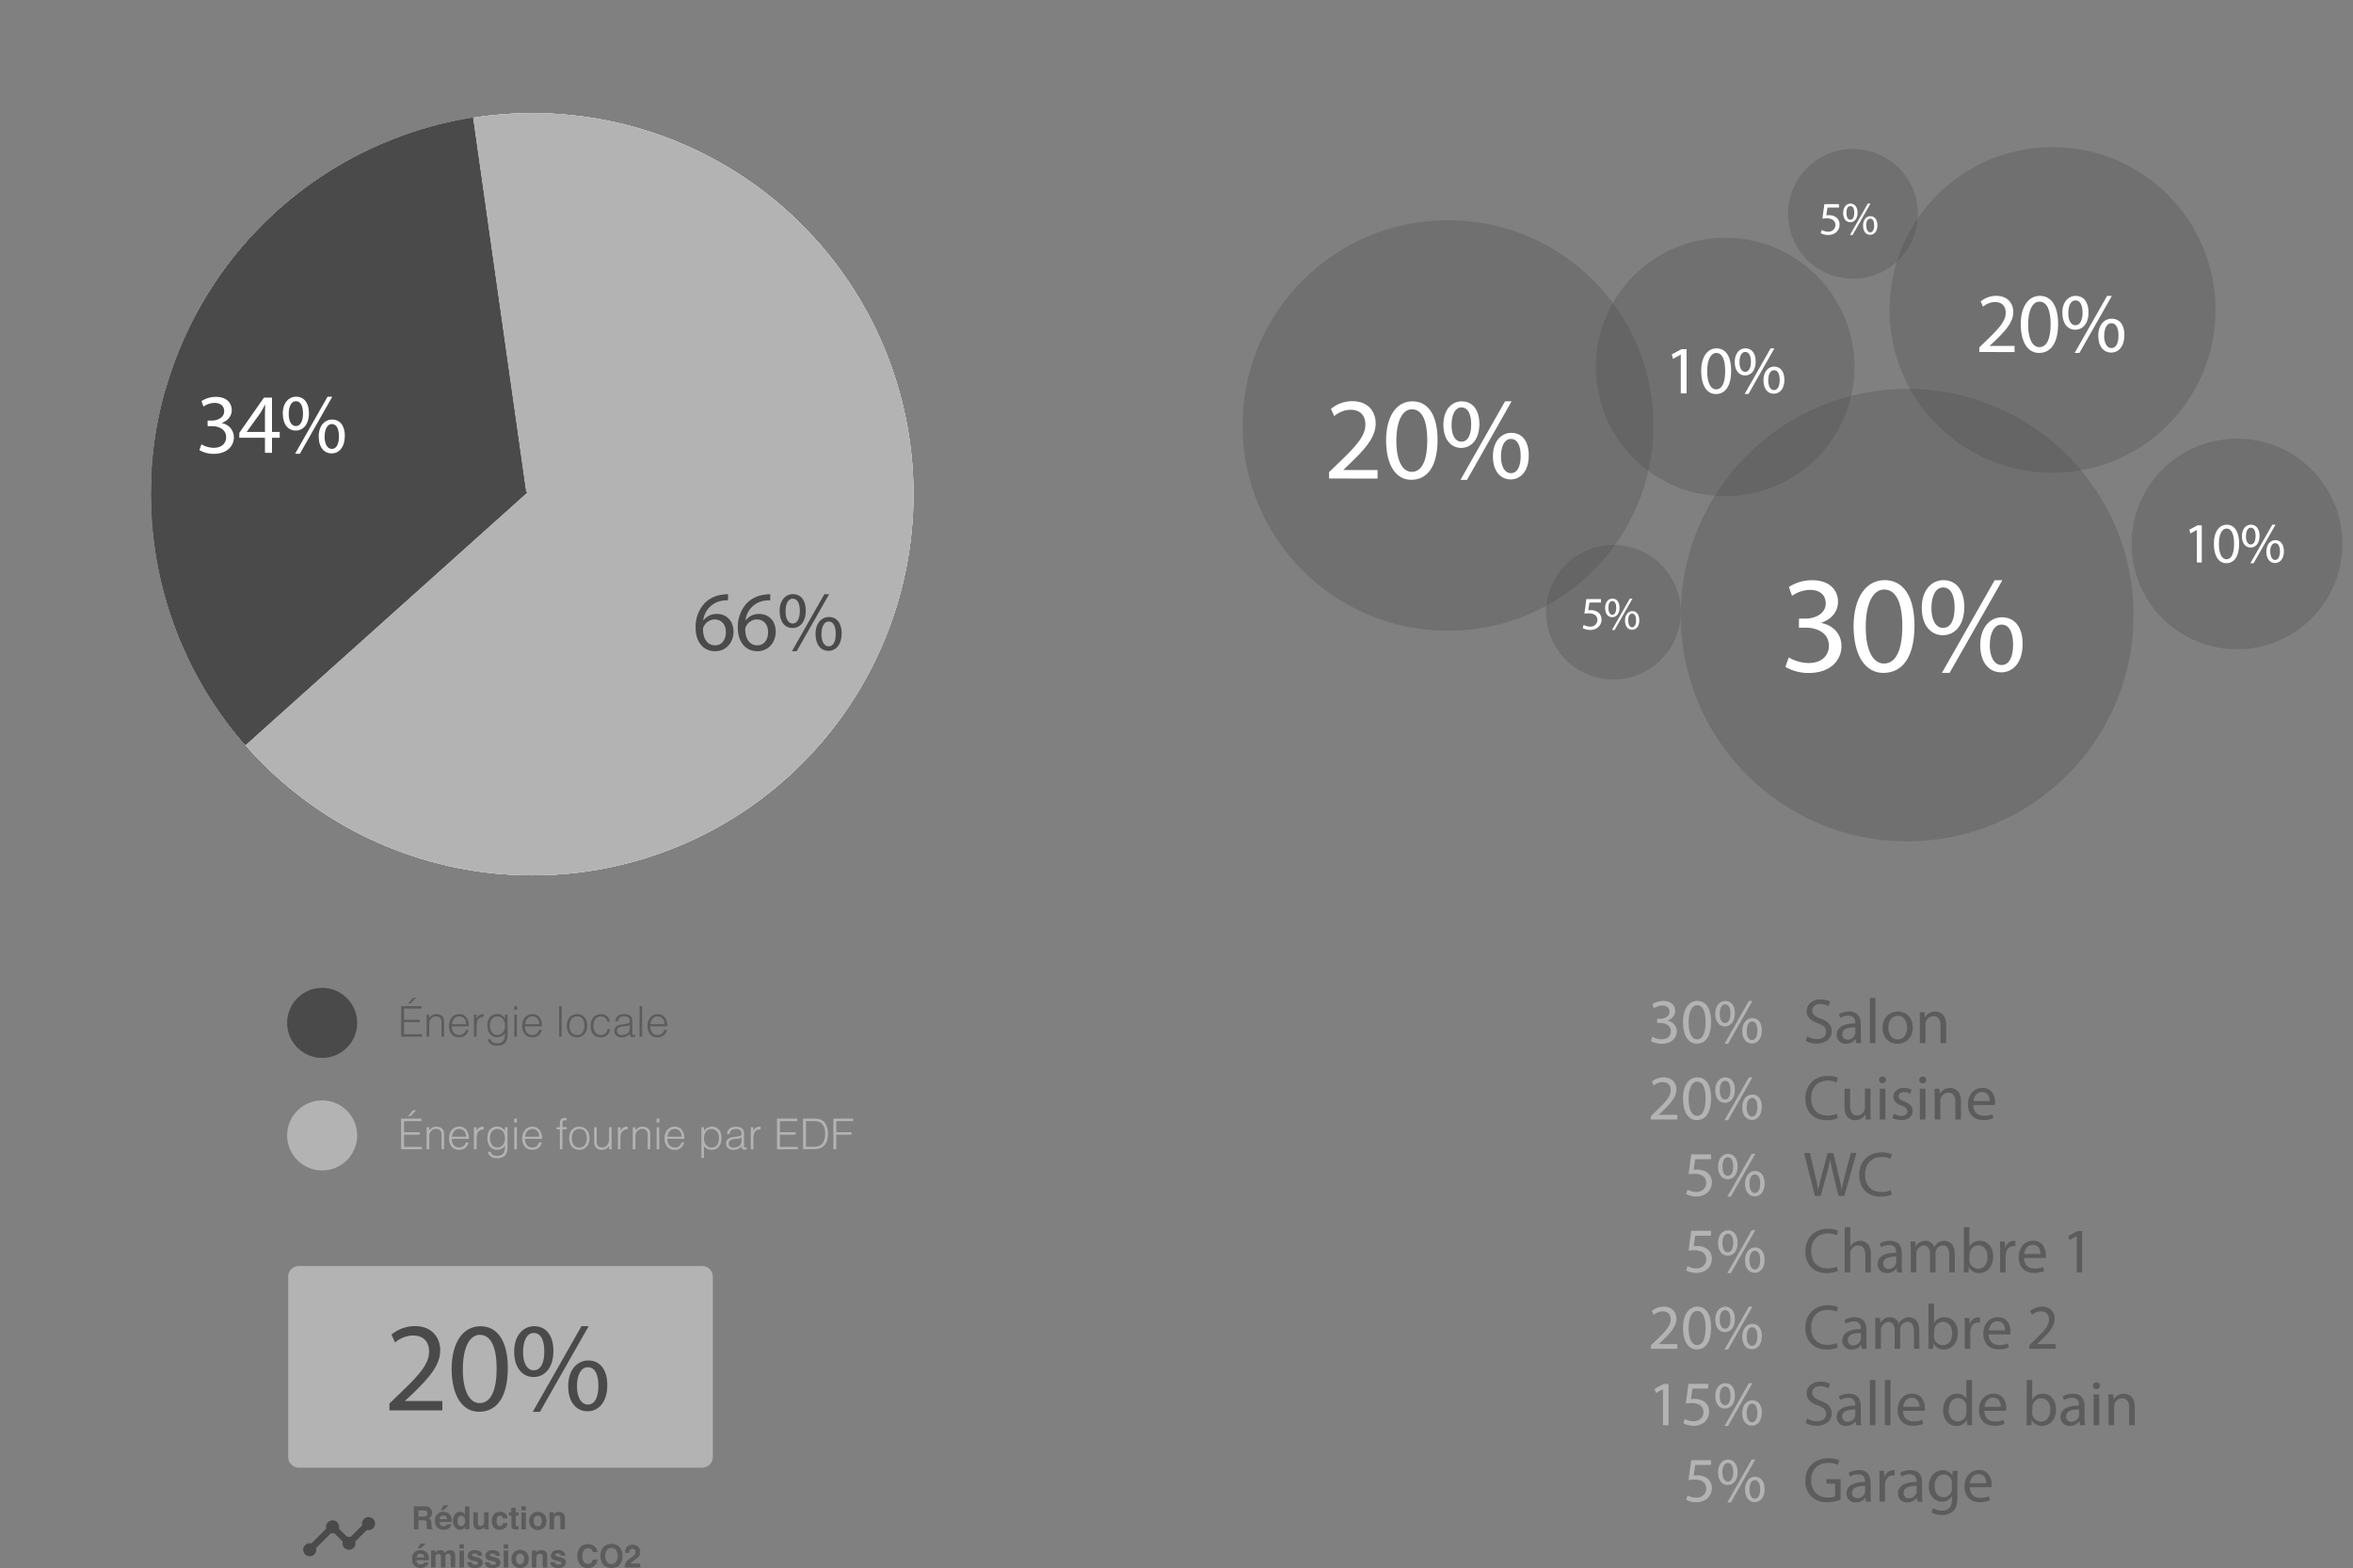 <svg id="Layer_1" data-name="Layer 1" xmlns="http://www.w3.org/2000/svg" xmlns:xlink="http://www.w3.org/1999/xlink" viewBox="0 0 1108.23 738.58"><rect x="0" y="0" width="1108.23" height="738.58" fill="#808080" stroke="none"/><defs><style>.cls-1,.cls-2{fill:none;}.cls-2,.cls-5{clip-rule:evenodd;}.cls-3{fill:#fff;}.cls-4{fill:#ccc;}.cls-21,.cls-5,.cls-6,.cls-9{fill:#4a4a4a;}.cls-7{clip-path:url(#clip-path);}.cls-8{clip-path:url(#clip-path-2);}.cls-9{opacity:0.3;}.cls-10{clip-path:url(#clip-path-3);}.cls-11{clip-path:url(#clip-path-5);}.cls-12{clip-path:url(#clip-path-7);}.cls-13{clip-path:url(#clip-path-9);}.cls-14{clip-path:url(#clip-path-11);}.cls-15{clip-path:url(#clip-path-13);}.cls-16{clip-path:url(#clip-path-15);}.cls-17{isolation:isolate;}.cls-18{clip-path:url(#clip-path-17);}.cls-19{clip-path:url(#clip-path-18);}.cls-20,.cls-27{fill:#b3b3b3;}.cls-20,.cls-21{fill-rule:evenodd;}.cls-22{clip-path:url(#clip-path-19);}.cls-23{clip-path:url(#clip-path-20);}.cls-24{clip-path:url(#clip-path-21);}.cls-25{clip-path:url(#clip-path-23);}.cls-26{clip-path:url(#clip-path-25);}.cls-28{fill:#5c5c5c;}.cls-29{clip-path:url(#clip-path-27);}.cls-30{clip-path:url(#clip-path-29);}.cls-31{clip-path:url(#clip-path-31);}.cls-32{clip-path:url(#clip-path-32);}.cls-33{clip-path:url(#clip-path-33);}</style><clipPath id="clip-path" transform="translate(71.23 53.28)"><ellipse class="cls-1" cx="610.75" cy="147.12" rx="96.75" ry="96.68"/></clipPath><clipPath id="clip-path-2" transform="translate(71.23 53.28)"><rect class="cls-1" x="-206" y="-238" width="1440" height="1024"/></clipPath><clipPath id="clip-path-3" transform="translate(71.23 53.28)"><ellipse class="cls-1" cx="827.01" cy="236.45" rx="106.63" ry="106.55"/></clipPath><clipPath id="clip-path-5" transform="translate(71.23 53.28)"><ellipse class="cls-1" cx="982.36" cy="202.92" rx="49.64" ry="49.6"/></clipPath><clipPath id="clip-path-7" transform="translate(71.23 53.28)"><ellipse class="cls-1" cx="801.5" cy="47.46" rx="30.57" ry="30.54"/></clipPath><clipPath id="clip-path-9" transform="translate(71.23 53.28)"><ellipse class="cls-1" cx="688.66" cy="235.07" rx="31.71" ry="31.69"/></clipPath><clipPath id="clip-path-11" transform="translate(71.23 53.28)"><ellipse class="cls-1" cx="741.29" cy="119.57" rx="60.9" ry="60.85"/></clipPath><clipPath id="clip-path-13" transform="translate(71.23 53.28)"><ellipse class="cls-1" cx="895.49" cy="92.7" rx="76.76" ry="76.7"/></clipPath><clipPath id="clip-path-15" transform="translate(71.23 53.28)"><path class="cls-2" d="M179.5,359A179.5,179.5,0,1,0,0,179.5,179.5,179.5,0,0,0,179.5,359Zm.31-99.65a79.54,79.54,0,1,0-79.54-79.54A79.54,79.54,0,0,0,179.81,259.35Z"/></clipPath><clipPath id="clip-path-17" transform="translate(71.23 53.28)"><rect class="cls-3" x="-67" y="-49" width="478" height="417"/></clipPath><clipPath id="clip-path-18" transform="translate(71.23 53.28)"><rect class="cls-4" width="359" height="359"/></clipPath><clipPath id="clip-path-19" transform="translate(71.23 53.28)"><polygon class="cls-5" points="177.02 178.59 38.62 302.67 -56.33 209.21 -14.48 123.79 177.02 178.59"/></clipPath><clipPath id="clip-path-20" transform="translate(71.23 53.28)"><rect class="cls-6" width="359" height="359"/></clipPath><clipPath id="clip-path-21" transform="translate(71.23 53.28)"><polygon class="cls-5" points="176.41 178.26 -66.23 163.8 144.27 -48.28 176.41 178.26"/></clipPath><clipPath id="clip-path-23" transform="translate(71.23 53.28)"><circle class="cls-1" cx="80.5" cy="428.5" r="16.5"/></clipPath><clipPath id="clip-path-25" transform="translate(71.23 53.28)"><circle class="cls-1" cx="80.5" cy="481.5" r="16.5"/></clipPath><clipPath id="clip-path-27" transform="translate(71.23 53.28)"><path class="cls-2" d="M64.5,548a5,5,0,0,1,5-5h190a5,5,0,0,1,5,5v85a5,5,0,0,1-5,5h-190a5,5,0,0,1-5-5Z"/></clipPath><clipPath id="clip-path-29" transform="translate(71.23 53.28)"><rect class="cls-1" x="70" y="652" width="37" height="37"/></clipPath><clipPath id="clip-path-31" transform="translate(71.23 53.28)"><rect class="cls-1" x="71" y="661" width="35" height="19"/></clipPath><clipPath id="clip-path-32" transform="translate(71.23 53.28)"><path class="cls-2" d="M102.38,667.42a2.62,2.62,0,0,1-.79-.11l-5.49,5.47a2.72,2.72,0,0,1,.11.8,3.08,3.08,0,1,1-6.17,0,2.72,2.72,0,0,1,.11-.8l-3.93-3.93a3,3,0,0,1-1.6,0l-7,7a2.62,2.62,0,0,1,.11.79,3.08,3.08,0,1,1-3.08-3.08,2.62,2.62,0,0,1,.79.11l7-7a2.72,2.72,0,0,1-.11-.8,3.08,3.08,0,0,1,6.17,0,2.72,2.72,0,0,1-.11.8l3.93,3.93a3,3,0,0,1,1.6,0l5.47-5.49a2.62,2.62,0,0,1-.11-.79,3.08,3.08,0,1,1,3.08,3.08Z"/></clipPath><clipPath id="clip-path-33" transform="translate(71.23 53.28)"><rect class="cls-1" x="70" y="652" width="37" height="34"/></clipPath></defs><title>left-bottom</title><g class="cls-7"><g class="cls-8"><rect class="cls-9" x="580.23" y="98.72" width="203.5" height="203.35"/></g></g><path class="cls-3" d="M554.75,172.1v-3l3.79-3.68c9.13-8.69,13.25-13.31,13.31-18.7,0-3.63-1.76-7-7.09-7a12.17,12.17,0,0,0-7.59,3l-1.54-3.41a15.68,15.68,0,0,1,10.12-3.63c7.7,0,10.94,5.28,10.94,10.39,0,6.6-4.79,11.93-12.32,19.19L561.52,168v.11h16.06v4Z" transform="translate(71.23 53.28)"/><path class="cls-3" d="M605.84,153.84c0,12.15-4.51,18.86-12.43,18.86-7,0-11.71-6.54-11.82-18.37,0-12,5.17-18.59,12.43-18.59C601.55,135.75,605.84,142.46,605.84,153.84Zm-19.41.55c0,9.29,2.86,14.57,7.26,14.57,4.95,0,7.31-5.77,7.31-14.9,0-8.8-2.25-14.57-7.26-14.57C589.51,139.49,586.43,144.66,586.43,154.39Z" transform="translate(71.23 53.28)"/><path class="cls-3" d="M625.53,146.42c0,7.53-4,11.27-8.58,11.27-4.45,0-8.3-3.57-8.36-10.78s3.9-11.16,8.63-11.16C622.23,135.75,625.53,139.6,625.53,146.42Zm-13.09.33c-.11,4.56,1.59,8,4.62,8,3.19,0,4.62-3.41,4.62-8.14,0-4.34-1.26-8-4.62-8C614,138.66,612.45,142.24,612.45,146.75Zm4.18,26,21-37h3.08l-21,37Zm32.17-11.49c0,7.53-4,11.27-8.52,11.27s-8.3-3.57-8.36-10.72,3.9-11.22,8.63-11.22C645.55,150.54,648.8,154.39,648.8,161.21Zm-13.09.33c-.06,4.56,1.7,8,4.67,8,3.19,0,4.62-3.41,4.62-8.14,0-4.34-1.27-8-4.62-8C637.36,153.46,635.71,157,635.71,161.54Z" transform="translate(71.23 53.28)"/><g class="cls-10"><g class="cls-8"><rect class="cls-9" x="786.6" y="178.18" width="223.27" height="223.1"/></g></g><path class="cls-3" d="M771.24,256.37A19.12,19.12,0,0,0,780.6,259c7.35,0,9.62-4.68,9.56-8.19-.07-5.92-5.4-8.45-10.92-8.45h-3.19v-4.29h3.19c4.16,0,9.42-2.14,9.42-7.15,0-3.38-2.14-6.37-7.41-6.37a15.52,15.52,0,0,0-8.45,2.79l-1.5-4.16A20.08,20.08,0,0,1,782.36,220c8.32,0,12.09,4.94,12.09,10.08,0,4.36-2.6,8.06-7.8,9.95v.13c5.2,1,9.42,4.94,9.42,10.85,0,6.76-5.26,12.68-15.41,12.68a21.48,21.48,0,0,1-11-2.86Z" transform="translate(71.23 53.28)"/><path class="cls-3" d="M830.46,241.36c0,14.37-5.33,22.3-14.69,22.3-8.25,0-13.84-7.74-14-21.71,0-14.17,6.11-22,14.69-22C825.39,220,830.46,227.9,830.46,241.36Zm-22.95.65c0,11,3.38,17.23,8.58,17.23,5.85,0,8.65-6.83,8.65-17.62,0-10.4-2.67-17.23-8.58-17.23C811.15,224.39,807.51,230.5,807.51,242Z" transform="translate(71.23 53.28)"/><path class="cls-3" d="M853.92,232.58c0,8.91-4.68,13.33-10.14,13.33-5.27,0-9.82-4.23-9.88-12.74s4.62-13.2,10.21-13.2C850,220,853.92,224.52,853.92,232.58Zm-15.47.39c-.13,5.39,1.89,9.49,5.46,9.49,3.77,0,5.46-4,5.46-9.62,0-5.14-1.5-9.43-5.46-9.43C840.34,223.42,838.45,227.64,838.45,233Zm4.94,30.68L868.22,220h3.64L847,263.65Zm38-13.58c0,8.91-4.68,13.33-10.08,13.33s-9.82-4.23-9.88-12.68,4.62-13.26,10.21-13.26C877.58,237.46,881.42,242,881.42,250.07Zm-15.47.39c-.06,5.4,2,9.49,5.53,9.49,3.77,0,5.46-4,5.46-9.62,0-5.14-1.49-9.43-5.46-9.43C867.9,240.9,865.95,245.13,865.95,250.46Z" transform="translate(71.23 53.28)"/><g class="cls-11"><g class="cls-8"><rect class="cls-9" x="998.95" y="201.6" width="109.28" height="109.2"/></g></g><path class="cls-3" d="M963.45,196.34h-.05l-3,1.65-.46-1.81,3.83-2.05h2v17.54h-2.29Z" transform="translate(71.23 53.28)"/><path class="cls-3" d="M983.37,202.71c0,6-2.21,9.26-6.1,9.26-3.43,0-5.75-3.21-5.8-9s2.54-9.12,6.1-9.12S983.37,197.13,983.37,202.71Zm-9.53.27c0,4.56,1.4,7.15,3.56,7.15,2.43,0,3.59-2.83,3.59-7.31,0-4.32-1.11-7.15-3.56-7.15C975.35,195.67,973.84,198.21,973.84,203Z" transform="translate(71.23 53.28)"/><path class="cls-3" d="M993,199.07c0,3.7-1.94,5.53-4.21,5.53s-4.08-1.75-4.1-5.29,1.92-5.48,4.24-5.48S993,195.72,993,199.07Zm-6.42.16c-.05,2.24.78,3.94,2.27,3.94s2.27-1.67,2.27-4c0-2.13-.62-3.91-2.27-3.91C987.4,195.26,986.61,197,986.61,199.23ZM988.67,212,999,193.83h1.51L990.18,212Zm15.79-5.64c0,3.7-1.94,5.53-4.18,5.53s-4.08-1.75-4.1-5.26,1.92-5.51,4.24-5.51S1004.46,203,1004.46,206.33Zm-6.42.16c0,2.24.84,3.94,2.29,3.94s2.27-1.67,2.27-4c0-2.13-.62-3.91-2.27-3.91C998.84,202.52,998,204.28,998,206.49Z" transform="translate(71.23 53.28)"/><g class="cls-12"><g class="cls-8"><rect class="cls-9" x="837.16" y="65.2" width="71.13" height="71.08"/></g></g><path class="cls-3" d="M794.94,44.49h-5.46l-.55,3.67a7.65,7.65,0,0,1,1.17-.09,6,6,0,0,1,3.08.77,4.08,4.08,0,0,1,2,3.67c0,2.79-2.22,4.88-5.33,4.88a7,7,0,0,1-3.56-.88l.48-1.47a6.4,6.4,0,0,0,3.06.79,3.16,3.16,0,0,0,3.39-3.1c0-1.85-1.25-3.17-4.11-3.17a14.91,14.91,0,0,0-2,.15l.92-6.86h6.84Z" transform="translate(71.23 53.28)"/><path class="cls-3" d="M803.65,46.89c0,3-1.58,4.51-3.43,4.51s-3.32-1.43-3.34-4.31,1.56-4.47,3.45-4.47S803.65,44.16,803.65,46.89Zm-5.24.13c0,1.83.64,3.21,1.85,3.21s1.85-1.36,1.85-3.26c0-1.74-.51-3.19-1.85-3.19S798.41,45.22,798.41,47Zm1.67,10.39,8.41-14.79h1.23l-8.41,14.79ZM813,52.81c0,3-1.58,4.51-3.41,4.51s-3.32-1.43-3.34-4.29,1.56-4.49,3.45-4.49S813,50.08,813,52.81Zm-5.24.13c0,1.83.68,3.21,1.87,3.21s1.85-1.36,1.85-3.26c0-1.74-.51-3.19-1.85-3.19S807.72,51.14,807.72,52.94Z" transform="translate(71.23 53.28)"/><g class="cls-13"><g class="cls-8"><rect class="cls-9" x="723.17" y="251.66" width="73.43" height="73.38"/></g></g><path class="cls-3" d="M682.83,230.52h-5.46l-.55,3.67a7.66,7.66,0,0,1,1.17-.09,6,6,0,0,1,3.08.77,4.08,4.08,0,0,1,2,3.67c0,2.79-2.22,4.88-5.32,4.88a7,7,0,0,1-3.56-.88l.48-1.47a6.4,6.4,0,0,0,3.06.79,3.16,3.16,0,0,0,3.39-3.1c0-1.85-1.25-3.17-4.11-3.17a14.9,14.9,0,0,0-2,.15l.92-6.86h6.84Z" transform="translate(71.23 53.28)"/><path class="cls-3" d="M691.54,232.92c0,3-1.58,4.51-3.43,4.51s-3.32-1.43-3.34-4.31,1.56-4.47,3.46-4.47S691.54,230.19,691.54,232.92Zm-5.24.13c0,1.83.64,3.21,1.85,3.21S690,234.9,690,233c0-1.74-.51-3.19-1.85-3.19S686.3,231.25,686.3,233ZM688,243.43l8.41-14.79h1.23l-8.41,14.79Zm12.87-4.6c0,3-1.58,4.51-3.41,4.51s-3.32-1.43-3.34-4.29,1.56-4.49,3.46-4.49S700.85,236.11,700.85,238.84Zm-5.24.13c0,1.83.68,3.21,1.87,3.21s1.85-1.36,1.85-3.26c0-1.74-.51-3.19-1.85-3.19S695.61,237.16,695.61,239Z" transform="translate(71.23 53.28)"/><g class="cls-14"><g class="cls-8"><rect class="cls-9" x="746.61" y="106.99" width="131.8" height="131.71"/></g></g><path class="cls-3" d="M720.4,113.76h-.06l-3.62,2-.54-2.14,4.54-2.43h2.4v20.8H720.4Z" transform="translate(71.23 53.28)"/><path class="cls-3" d="M744.12,121.31c0,7.07-2.62,11-7.23,11-4.06,0-6.82-3.81-6.88-10.69s3-10.82,7.23-10.82C741.62,110.78,744.12,114.69,744.12,121.31Zm-11.29.32c0,5.41,1.66,8.48,4.22,8.48,2.88,0,4.26-3.36,4.26-8.67,0-5.12-1.31-8.48-4.22-8.48C734.61,113,732.82,116,732.82,121.63Z" transform="translate(71.23 53.28)"/><path class="cls-3" d="M755.67,117c0,4.38-2.3,6.56-5,6.56s-4.83-2.08-4.86-6.27,2.27-6.5,5-6.5C753.75,110.78,755.67,113,755.67,117Zm-7.62.19c-.06,2.66.93,4.67,2.69,4.67s2.69-2,2.69-4.74c0-2.53-.74-4.64-2.69-4.64C749,112.48,748.05,114.56,748.05,117.18Zm2.43,15.1,12.22-21.5h1.79l-12.22,21.5Zm18.72-6.69c0,4.38-2.3,6.56-5,6.56s-4.83-2.08-4.86-6.24,2.27-6.53,5-6.53C767.31,119.39,769.2,121.63,769.2,125.6Zm-7.62.19c0,2.66,1,4.67,2.72,4.67s2.69-2,2.69-4.74c0-2.53-.74-4.64-2.69-4.64C762.55,121.08,761.59,123.17,761.59,125.79Z" transform="translate(71.23 53.28)"/><g class="cls-15"><g class="cls-8"><rect class="cls-9" x="884.96" y="64.28" width="163.52" height="163.4"/></g></g><path class="cls-3" d="M861,112.5v-2.16l2.76-2.68c6.64-6.32,9.64-9.68,9.68-13.6,0-2.64-1.28-5.08-5.16-5.08a8.85,8.85,0,0,0-5.52,2.2l-1.12-2.48A11.41,11.41,0,0,1,869,86.07c5.6,0,8,3.84,8,7.56,0,4.8-3.48,8.68-9,14l-2.08,1.92v.08h11.68v2.92Z" transform="translate(71.23 53.28)"/><path class="cls-3" d="M898.11,99.23c0,8.84-3.28,13.72-9,13.72-5.08,0-8.52-4.76-8.6-13.36s3.76-13.52,9-13.52C895,86.07,898.11,90.95,898.11,99.23Zm-14.12.4c0,6.76,2.08,10.6,5.28,10.6,3.6,0,5.32-4.2,5.32-10.84,0-6.4-1.64-10.6-5.28-10.6C886.23,88.79,884,92.55,884,99.62Z" transform="translate(71.23 53.28)"/><path class="cls-3" d="M912.43,93.83c0,5.48-2.88,8.2-6.24,8.2s-6-2.6-6.08-7.84,2.84-8.12,6.28-8.12C910,86.07,912.43,88.87,912.43,93.83Zm-9.52.24c-.08,3.32,1.16,5.84,3.36,5.84s3.36-2.48,3.36-5.92c0-3.16-.92-5.8-3.36-5.8C904.07,88.19,902.91,90.79,902.91,94.07Zm3,18.88,15.28-26.87h2.24l-15.28,26.87Zm23.4-8.36c0,5.48-2.88,8.2-6.2,8.2s-6-2.6-6.08-7.8,2.84-8.16,6.28-8.16C927,96.82,929.35,99.62,929.35,104.58Zm-9.52.24c0,3.32,1.24,5.84,3.4,5.84,2.32,0,3.36-2.48,3.36-5.92,0-3.16-.92-5.8-3.36-5.8C921,98.94,919.83,101.54,919.83,104.82Z" transform="translate(71.23 53.28)"/><g class="cls-16"><g class="cls-8"><g class="cls-17"><rect class="cls-3" x="4.23" y="4.28" width="478" height="417"/><g class="cls-18"><rect class="cls-4" x="71.23" y="53.28" width="359" height="359"/><g class="cls-19"><rect class="cls-4" x="66.23" y="48.28" width="369" height="369"/></g><polygon class="cls-20" points="486.6 106.46 430.23 106.46 430.23 53.28 419.14 53.28 419.14 27.23 243.25 27.23 243.25 34.04 204.88 34.04 204.88 53.28 71.23 53.28 71.23 412.28 93.46 412.28 93.46 425.33 409.23 425.33 409.23 412.28 430.23 412.28 430.23 372.1 486.6 372.1 486.6 106.46"/><polygon class="cls-21" points="248.25 231.87 109.85 355.95 14.9 262.48 56.75 177.07 248.25 231.87"/><g class="cls-22"><rect class="cls-6" x="71.23" y="53.28" width="359" height="359"/><g class="cls-23"><rect class="cls-6" x="9.9" y="172.07" width="243.35" height="188.88"/></g></g><polygon class="cls-21" points="247.63 231.54 5 217.08 215.5 5 247.63 231.54"/><g class="cls-24"><rect class="cls-6" x="71.23" y="53.28" width="359" height="359"/><g class="cls-23"><rect class="cls-6" width="252.63" height="236.54"/></g></g></g></g></g></g><path class="cls-3" d="M23.64,156a11.76,11.76,0,0,0,5.76,1.64c4.52,0,5.92-2.88,5.88-5,0-3.64-3.32-5.2-6.72-5.2h-2v-2.64h2c2.56,0,5.8-1.32,5.8-4.4,0-2.08-1.32-3.92-4.56-3.92a9.55,9.55,0,0,0-5.2,1.72l-.92-2.56a12.36,12.36,0,0,1,6.8-2c5.12,0,7.44,3,7.44,6.2,0,2.68-1.6,5-4.8,6.12V146a6.77,6.77,0,0,1,5.8,6.68c0,4.16-3.24,7.8-9.48,7.8a13.21,13.21,0,0,1-6.76-1.76Z" transform="translate(71.23 53.28)"/><path class="cls-3" d="M53.56,160v-7.08H41.48V150.6L53.08,134h3.8v16.16h3.64v2.76H56.88V160Zm0-9.84v-8.68q0-2,.12-4.08h-.12c-.8,1.52-1.44,2.64-2.16,3.84L45,150.08v.08Z" transform="translate(71.23 53.28)"/><path class="cls-3" d="M74.28,141.32c0,5.48-2.88,8.2-6.24,8.2s-6-2.6-6.08-7.84,2.84-8.12,6.28-8.12C71.88,133.56,74.28,136.36,74.28,141.32Zm-9.52.24c-.08,3.32,1.16,5.84,3.36,5.84s3.36-2.48,3.36-5.92c0-3.16-.92-5.8-3.36-5.8C65.92,135.68,64.76,138.28,64.76,141.56Zm3,18.88,15.28-26.87h2.24L70,160.44Zm23.4-8.36c0,5.48-2.88,8.2-6.2,8.2s-6-2.6-6.08-7.8,2.84-8.16,6.28-8.16C88.83,144.32,91.19,147.12,91.19,152.08Zm-9.52.24c0,3.32,1.24,5.84,3.4,5.84,2.32,0,3.36-2.48,3.36-5.92,0-3.16-.92-5.8-3.36-5.8C82.88,146.44,81.68,149,81.68,152.32Z" transform="translate(71.23 53.28)"/><path class="cls-6" d="M271.64,229.48a12.76,12.76,0,0,0-2.64.16,10.57,10.57,0,0,0-9,9.24h.12a7.74,7.74,0,0,1,6.28-3c4.6,0,7.84,3.32,7.84,8.4,0,4.76-3.24,9.16-8.64,9.16-5.56,0-9.2-4.32-9.2-11.08a16.34,16.34,0,0,1,4.4-11.72,14.15,14.15,0,0,1,8.32-3.84,16.88,16.88,0,0,1,2.56-.2Zm-1,15c0-3.72-2.12-6-5.36-6a5.79,5.79,0,0,0-5,3.2,3,3,0,0,0-.4,1.56c.08,4.28,2,7.44,5.72,7.44C268.6,250.72,270.64,248.2,270.64,244.48Z" transform="translate(71.23 53.28)"/><path class="cls-6" d="M291.52,229.48a12.76,12.76,0,0,0-2.64.16,10.57,10.57,0,0,0-9,9.24H280a7.74,7.74,0,0,1,6.28-3c4.6,0,7.84,3.32,7.84,8.4,0,4.76-3.24,9.16-8.64,9.16-5.56,0-9.2-4.32-9.2-11.08a16.34,16.34,0,0,1,4.4-11.72A14.15,14.15,0,0,1,289,226.8a16.88,16.88,0,0,1,2.56-.2Zm-1,15c0-3.72-2.12-6-5.36-6a5.79,5.79,0,0,0-5,3.2,3,3,0,0,0-.4,1.56c.08,4.28,2,7.44,5.72,7.44C288.48,250.72,290.52,248.2,290.52,244.48Z" transform="translate(71.23 53.28)"/><path class="cls-6" d="M308.28,234.32c0,5.48-2.88,8.2-6.24,8.2s-6-2.6-6.08-7.84,2.84-8.12,6.28-8.12C305.88,226.56,308.28,229.36,308.28,234.32Zm-9.52.24c-.08,3.32,1.16,5.84,3.36,5.84s3.36-2.48,3.36-5.92c0-3.16-.92-5.8-3.36-5.8C299.92,228.68,298.76,231.28,298.76,234.56Zm3,18.88,15.28-26.87h2.24L304,253.44Zm23.4-8.36c0,5.48-2.88,8.2-6.2,8.2s-6-2.6-6.08-7.8,2.84-8.16,6.28-8.16C322.83,237.32,325.19,240.12,325.19,245.08Zm-9.52.24c0,3.32,1.24,5.84,3.4,5.84,2.32,0,3.36-2.48,3.36-5.92,0-3.16-.92-5.8-3.36-5.8C316.88,239.44,315.68,242,315.68,245.32Z" transform="translate(71.23 53.28)"/><g class="cls-25"><g class="cls-8"><rect class="cls-6" x="130.23" y="460.28" width="43" height="43"/></g></g><g class="cls-26"><g class="cls-8"><rect class="cls-27" x="130.23" y="513.28" width="43" height="43"/></g></g><path class="cls-28" d="M117.71,435V420.6h9.58v1.16h-8.22V427h7.42v1.16h-7.42v5.72h8.42V435ZM121,419.48l2.22-2.78h1.54l-2.74,2.78Zm9.9,15.52h-1.2V424.64h1.2v1.44a7.62,7.62,0,0,1,1.49-1.24,3.43,3.43,0,0,1,1.85-.48,4.72,4.72,0,0,1,1.78.33,3,3,0,0,1,1.38,1.15,2.59,2.59,0,0,1,.45,1.15,10.46,10.46,0,0,1,.07,1.23V435h-1.2v-6.76a3.09,3.09,0,0,0-.62-2.1,2.63,2.63,0,0,0-2.06-.7,2.93,2.93,0,0,0-1,.17,3.21,3.21,0,0,0-.83.45,3,3,0,0,0-.63.64,3,3,0,0,0-.4.76,3.81,3.81,0,0,0-.22,1q0,.46,0,1Zm10.66-4.9a5.61,5.61,0,0,0,.22,1.59,3.83,3.83,0,0,0,.65,1.3,3.14,3.14,0,0,0,1.09.88,3.35,3.35,0,0,0,1.52.33,3.31,3.31,0,0,0,2-.62,3,3,0,0,0,1.12-1.76h1.34a6.47,6.47,0,0,1-.58,1.37,4.22,4.22,0,0,1-.9,1.1,3.89,3.89,0,0,1-1.28.73,5.19,5.19,0,0,1-1.72.26,5,5,0,0,1-2.14-.42,4,4,0,0,1-1.48-1.15,4.85,4.85,0,0,1-.86-1.72,7.79,7.79,0,0,1-.28-2.13,6.79,6.79,0,0,1,.33-2.14,5.45,5.45,0,0,1,.94-1.75,4.37,4.37,0,0,1,1.49-1.18,4.5,4.5,0,0,1,2-.43,4.13,4.13,0,0,1,3.36,1.47,6.46,6.46,0,0,1,1.2,4.27Zm6.76-1a4.76,4.76,0,0,0-.21-1.43,3.35,3.35,0,0,0-.62-1.16,3,3,0,0,0-1-.78,3.32,3.32,0,0,0-1.42-.29,3.16,3.16,0,0,0-1.41.3,3.24,3.24,0,0,0-1,.8,4,4,0,0,0-.69,1.16,5.37,5.37,0,0,0-.34,1.4Zm4.88,5.9H152V424.64h1.2v1.94h0a3.47,3.47,0,0,1,1.29-1.73,3.93,3.93,0,0,1,2.09-.49v1.3A3.51,3.51,0,0,0,155,426a2.77,2.77,0,0,0-1.05.92,3.65,3.65,0,0,0-.54,1.37,8.83,8.83,0,0,0-.15,1.65Zm13.4-10.36h1.2V434a9.2,9.2,0,0,1-.21,2,4.29,4.29,0,0,1-.75,1.67,3.76,3.76,0,0,1-1.48,1.15,6.91,6.91,0,0,1-4.38.14,4.25,4.25,0,0,1-1.34-.73,3.15,3.15,0,0,1-.79-1,2.43,2.43,0,0,1-.29-1h1.28a2.37,2.37,0,0,0,.44.95,2.2,2.2,0,0,0,.71.58,3,3,0,0,0,.91.29,6.6,6.6,0,0,0,1,.08,4,4,0,0,0,2-.42,2.87,2.87,0,0,0,1.12-1.1,4.23,4.23,0,0,0,.49-1.54,11.85,11.85,0,0,0,.09-1.76,3.72,3.72,0,0,1-1.59,1.45,4.78,4.78,0,0,1-2.11.49,4.41,4.41,0,0,1-2-.45,4.21,4.21,0,0,1-1.44-1.2,5.15,5.15,0,0,1-.85-1.75,7.67,7.67,0,0,1-.28-2.08,8.47,8.47,0,0,1,.26-2.14,4.69,4.69,0,0,1,.83-1.73,4,4,0,0,1,1.45-1.15,4.94,4.94,0,0,1,2.14-.42,3.92,3.92,0,0,1,1,.14,4.85,4.85,0,0,1,1,.4,3.92,3.92,0,0,1,.9.66,3.53,3.53,0,0,1,.67.9h0Zm0,5.22a6.39,6.39,0,0,0-.23-1.75,4.27,4.27,0,0,0-.67-1.4,3.16,3.16,0,0,0-1.1-.93,3.23,3.23,0,0,0-1.5-.34,3.56,3.56,0,0,0-1.4.27,3.2,3.2,0,0,0-1.12.79,3.69,3.69,0,0,0-.75,1.27,5.1,5.1,0,0,0-.27,1.73,6.75,6.75,0,0,0,.16,1.83,4.36,4.36,0,0,0,.64,1.49,3.19,3.19,0,0,0,1.12,1,3.34,3.34,0,0,0,1.62.37,3.05,3.05,0,0,0,1.47-.35,3.39,3.39,0,0,0,1.1-.94,4.32,4.32,0,0,0,.69-1.38A5.71,5.71,0,0,0,166.65,429.86Zm4.34-7.48V420.6h1.32v1.78ZM171,435V424.64h1.2V435Zm5-4.9a5.61,5.61,0,0,0,.22,1.59,3.83,3.83,0,0,0,.65,1.3,3.14,3.14,0,0,0,1.09.88,3.35,3.35,0,0,0,1.52.33,3.31,3.31,0,0,0,2-.62,3,3,0,0,0,1.12-1.76H184a6.47,6.47,0,0,1-.58,1.37,4.22,4.22,0,0,1-.9,1.1,3.89,3.89,0,0,1-1.28.73,5.19,5.19,0,0,1-1.72.26,5,5,0,0,1-2.14-.42,4,4,0,0,1-1.48-1.15A4.85,4.85,0,0,1,175,432a7.79,7.79,0,0,1-.28-2.13,6.79,6.79,0,0,1,.33-2.14A5.45,5.45,0,0,1,176,426a4.37,4.37,0,0,1,1.49-1.18,4.5,4.5,0,0,1,2-.43,4.13,4.13,0,0,1,3.36,1.47,6.46,6.46,0,0,1,1.2,4.27Zm6.76-1a4.76,4.76,0,0,0-.21-1.43,3.35,3.35,0,0,0-.62-1.16,3,3,0,0,0-1-.78,3.32,3.32,0,0,0-1.42-.29,3.16,3.16,0,0,0-1.41.3,3.24,3.24,0,0,0-1,.8,4,4,0,0,0-.69,1.16,5.37,5.37,0,0,0-.34,1.4Zm9.36,5.9V420.6h1.2V435Zm8.38.28a5.4,5.4,0,0,1-1.87-.36,4.18,4.18,0,0,1-1.52-1,4.89,4.89,0,0,1-1-1.7,6.8,6.8,0,0,1-.38-2.38,7.31,7.31,0,0,1,.3-2.13,5,5,0,0,1,.9-1.73,4.28,4.28,0,0,1,1.5-1.17,4.82,4.82,0,0,1,2.1-.43,4.87,4.87,0,0,1,2.12.43,4.33,4.33,0,0,1,1.5,1.16,4.79,4.79,0,0,1,.89,1.73,7.66,7.66,0,0,1,.29,2.14,6.93,6.93,0,0,1-.34,2.24,5,5,0,0,1-1,1.72,4.27,4.27,0,0,1-1.52,1.11A4.86,4.86,0,0,1,200.55,435.28Zm3.52-5.46a7.09,7.09,0,0,0-.2-1.72,4.08,4.08,0,0,0-.62-1.39,3,3,0,0,0-1.08-.93,3.51,3.51,0,0,0-1.62-.34,3.28,3.28,0,0,0-1.61.37,3.15,3.15,0,0,0-1.09,1,4.31,4.31,0,0,0-.62,1.4,6.61,6.61,0,0,0-.2,1.63,6.46,6.46,0,0,0,.23,1.77,4.14,4.14,0,0,0,.67,1.39,3,3,0,0,0,1.1.9,3.44,3.44,0,0,0,1.52.32,3.28,3.28,0,0,0,1.61-.37,3.11,3.11,0,0,0,1.09-1,4.44,4.44,0,0,0,.62-1.4A6.51,6.51,0,0,0,204.07,429.82Zm10.82-1.92a3.49,3.49,0,0,0-1.1-1.81,3,3,0,0,0-2-.65,3.12,3.12,0,0,0-1.58.38,3.2,3.2,0,0,0-1.08,1,4.55,4.55,0,0,0-.62,1.42,6.45,6.45,0,0,0-.2,1.59,6.72,6.72,0,0,0,.19,1.6,4.27,4.27,0,0,0,.61,1.4,3.14,3.14,0,0,0,1.08,1,3.22,3.22,0,0,0,1.6.37,3.06,3.06,0,0,0,2.15-.74,3.44,3.44,0,0,0,1-2h1.28a6,6,0,0,1-.51,1.57,4.15,4.15,0,0,1-.9,1.22,3.87,3.87,0,0,1-1.31.79,5.61,5.61,0,0,1-3.88-.14,4,4,0,0,1-1.48-1.15,4.84,4.84,0,0,1-.86-1.73,7.9,7.9,0,0,1-.28-2.14,6.88,6.88,0,0,1,.31-2.07,5.4,5.4,0,0,1,.91-1.75,4.4,4.4,0,0,1,1.49-1.21,4.48,4.48,0,0,1,2.05-.45,4.62,4.62,0,0,1,2.91.86,4,4,0,0,1,1.39,2.68Zm8.54,1.06.81-.12a3,3,0,0,0,.77-.22.64.64,0,0,0,.37-.47,3,3,0,0,0,.07-.61,2,2,0,0,0-.59-1.51,2.75,2.75,0,0,0-2-.59,5.53,5.53,0,0,0-1.14.11,2.48,2.48,0,0,0-.91.38,2.1,2.1,0,0,0-.64.72,3,3,0,0,0-.33,1.13h-1.22a3.71,3.71,0,0,1,.42-1.57,3.19,3.19,0,0,1,.93-1.06,3.87,3.87,0,0,1,1.32-.6,6.46,6.46,0,0,1,1.59-.19,6.14,6.14,0,0,1,1.47.17,3.41,3.41,0,0,1,1.2.54,2.51,2.51,0,0,1,.8,1,3.58,3.58,0,0,1,.29,1.52v5.64q0,.7.25.89t1-.09V435l-.41.12a1.87,1.87,0,0,1-.53.08,2.39,2.39,0,0,1-.54-.06.93.93,0,0,1-.48-.19,1.17,1.17,0,0,1-.29-.36,1.49,1.49,0,0,1-.15-.46,3.33,3.33,0,0,1,0-.53,5.21,5.21,0,0,1-1.74,1.28,5.12,5.12,0,0,1-2.12.44,4.74,4.74,0,0,1-1.31-.18,3.17,3.17,0,0,1-1.11-.56,2.78,2.78,0,0,1-.76-.93,2.85,2.85,0,0,1-.28-1.31q0-2.64,3.62-3.12Zm2,.6a5.88,5.88,0,0,1-1.54.42q-.78.1-1.56.16a4.4,4.4,0,0,0-2.15.62,1.78,1.78,0,0,0-.77,1.58,1.71,1.71,0,0,0,.19.83,1.75,1.75,0,0,0,.5.58,2.11,2.11,0,0,0,.72.34,3.18,3.18,0,0,0,.83.11,5.45,5.45,0,0,0,1.4-.18,3.78,3.78,0,0,0,1.21-.55,2.81,2.81,0,0,0,.85-.94,2.72,2.72,0,0,0,.32-1.35ZM230,435V420.6h1.2V435Zm5-4.9a5.61,5.61,0,0,0,.22,1.59,3.83,3.83,0,0,0,.65,1.3,3.14,3.14,0,0,0,1.09.88,3.35,3.35,0,0,0,1.52.33,3.31,3.31,0,0,0,2-.62,3,3,0,0,0,1.12-1.76h1.34a6.47,6.47,0,0,1-.58,1.37,4.22,4.22,0,0,1-.9,1.1,3.89,3.89,0,0,1-1.28.73,5.19,5.19,0,0,1-1.72.26,5,5,0,0,1-2.14-.42,4,4,0,0,1-1.48-1.15A4.85,4.85,0,0,1,234,432a7.79,7.79,0,0,1-.28-2.13,6.79,6.79,0,0,1,.33-2.14A5.45,5.45,0,0,1,235,426a4.37,4.37,0,0,1,1.49-1.18,4.5,4.5,0,0,1,2-.43,4.13,4.13,0,0,1,3.36,1.47,6.46,6.46,0,0,1,1.2,4.27Zm6.76-1a4.76,4.76,0,0,0-.21-1.43,3.35,3.35,0,0,0-.62-1.16,3,3,0,0,0-1-.78,3.32,3.32,0,0,0-1.42-.29,3.16,3.16,0,0,0-1.41.3,3.24,3.24,0,0,0-1,.8,4,4,0,0,0-.69,1.16,5.37,5.37,0,0,0-.34,1.4Z" transform="translate(71.23 53.28)"/><path class="cls-27" d="M117.69,488V473.6h9.58v1.16h-8.22V480h7.42v1.16h-7.42v5.72h8.42V488ZM121,472.48l2.22-2.78h1.54l-2.74,2.78Zm9.9,15.52h-1.2V477.64h1.2v1.44a7.62,7.62,0,0,1,1.49-1.24,3.43,3.43,0,0,1,1.85-.48,4.72,4.72,0,0,1,1.78.33,3,3,0,0,1,1.38,1.15,2.59,2.59,0,0,1,.45,1.15,10.46,10.46,0,0,1,.07,1.23V488h-1.2v-6.76a3.09,3.09,0,0,0-.62-2.1,2.63,2.63,0,0,0-2.06-.7,2.93,2.93,0,0,0-1,.17,3.21,3.21,0,0,0-.83.45,3,3,0,0,0-.63.64,3,3,0,0,0-.4.76,3.81,3.81,0,0,0-.22,1q0,.46,0,1Zm10.66-4.9a5.61,5.61,0,0,0,.22,1.59,3.83,3.83,0,0,0,.65,1.3,3.14,3.14,0,0,0,1.09.88,3.35,3.35,0,0,0,1.52.33,3.31,3.31,0,0,0,2-.62,3,3,0,0,0,1.12-1.76h1.34a6.47,6.47,0,0,1-.58,1.37,4.22,4.22,0,0,1-.9,1.1,3.89,3.89,0,0,1-1.28.73,5.19,5.19,0,0,1-1.72.26,5,5,0,0,1-2.14-.42,4,4,0,0,1-1.48-1.15,4.85,4.85,0,0,1-.86-1.72,7.79,7.79,0,0,1-.28-2.13,6.79,6.79,0,0,1,.33-2.14,5.45,5.45,0,0,1,.94-1.75,4.37,4.37,0,0,1,1.49-1.18,4.5,4.5,0,0,1,2-.43,4.13,4.13,0,0,1,3.36,1.47,6.46,6.46,0,0,1,1.2,4.27Zm6.76-1a4.76,4.76,0,0,0-.21-1.43,3.35,3.35,0,0,0-.62-1.16,3,3,0,0,0-1-.78,3.32,3.32,0,0,0-1.42-.29,3.16,3.16,0,0,0-1.41.3,3.24,3.24,0,0,0-1,.8,4,4,0,0,0-.69,1.16,5.37,5.37,0,0,0-.34,1.4Zm4.88,5.9H152V477.64h1.2v1.94h0a3.47,3.47,0,0,1,1.29-1.73,3.93,3.93,0,0,1,2.09-.49v1.3A3.51,3.51,0,0,0,155,479a2.77,2.77,0,0,0-1.05.92,3.65,3.65,0,0,0-.54,1.37,8.83,8.83,0,0,0-.15,1.65Zm13.4-10.36h1.2V487a9.2,9.2,0,0,1-.21,2,4.29,4.29,0,0,1-.75,1.67,3.76,3.76,0,0,1-1.48,1.15,6.91,6.91,0,0,1-4.38.14,4.25,4.25,0,0,1-1.34-.73,3.15,3.15,0,0,1-.79-1,2.43,2.43,0,0,1-.29-1h1.28a2.37,2.37,0,0,0,.44.95,2.2,2.2,0,0,0,.71.58,3,3,0,0,0,.91.29,6.6,6.6,0,0,0,1,.08,4,4,0,0,0,2-.42,2.87,2.87,0,0,0,1.12-1.1,4.23,4.23,0,0,0,.49-1.54,11.85,11.85,0,0,0,.09-1.76,3.72,3.72,0,0,1-1.59,1.45,4.78,4.78,0,0,1-2.11.49,4.41,4.41,0,0,1-2-.45,4.21,4.21,0,0,1-1.44-1.2,5.15,5.15,0,0,1-.85-1.75,7.67,7.67,0,0,1-.28-2.08,8.47,8.47,0,0,1,.26-2.14,4.69,4.69,0,0,1,.83-1.73,4,4,0,0,1,1.45-1.15,4.94,4.94,0,0,1,2.14-.42,3.92,3.92,0,0,1,1,.14,4.85,4.85,0,0,1,1,.4,3.92,3.92,0,0,1,.9.66,3.53,3.53,0,0,1,.67.9h0Zm0,5.22a6.39,6.39,0,0,0-.23-1.75,4.27,4.27,0,0,0-.67-1.4,3.16,3.16,0,0,0-1.1-.93,3.23,3.23,0,0,0-1.5-.34,3.56,3.56,0,0,0-1.4.27,3.2,3.2,0,0,0-1.12.79,3.69,3.69,0,0,0-.75,1.27,5.1,5.1,0,0,0-.27,1.73,6.75,6.75,0,0,0,.16,1.83,4.36,4.36,0,0,0,.64,1.49,3.19,3.19,0,0,0,1.12,1,3.34,3.34,0,0,0,1.62.37,3.05,3.05,0,0,0,1.47-.35,3.39,3.39,0,0,0,1.1-.94,4.32,4.32,0,0,0,.69-1.38A5.71,5.71,0,0,0,166.63,482.86Zm4.34-7.48V473.6h1.32v1.78ZM171,488V477.64h1.2V488Zm5-4.9a5.61,5.61,0,0,0,.22,1.59,3.83,3.83,0,0,0,.65,1.3,3.14,3.14,0,0,0,1.09.88,3.35,3.35,0,0,0,1.52.33,3.31,3.31,0,0,0,2-.62,3,3,0,0,0,1.12-1.76H184a6.47,6.47,0,0,1-.58,1.37,4.22,4.22,0,0,1-.9,1.1,3.89,3.89,0,0,1-1.28.73,5.19,5.19,0,0,1-1.72.26,5,5,0,0,1-2.14-.42,4,4,0,0,1-1.48-1.15A4.85,4.85,0,0,1,175,485a7.79,7.79,0,0,1-.28-2.13,6.79,6.79,0,0,1,.33-2.14A5.45,5.45,0,0,1,176,479a4.37,4.37,0,0,1,1.49-1.18,4.5,4.5,0,0,1,2-.43,4.13,4.13,0,0,1,3.36,1.47,6.46,6.46,0,0,1,1.2,4.27Zm6.76-1a4.76,4.76,0,0,0-.21-1.43,3.35,3.35,0,0,0-.62-1.16,3,3,0,0,0-1-.78,3.32,3.32,0,0,0-1.42-.29,3.16,3.16,0,0,0-1.41.3,3.24,3.24,0,0,0-1,.8,4,4,0,0,0-.69,1.16,5.37,5.37,0,0,0-.34,1.4Zm8.14-3.46v-1h1.54V476a3.39,3.39,0,0,1,.5-2,1.92,1.92,0,0,1,1.7-.72l.52,0,.48.06v1.1a3,3,0,0,0-.72-.1,1.31,1.31,0,0,0-.72.17,1,1,0,0,0-.38.45,2,2,0,0,0-.15.63q0,.35,0,.71v1.28h2v1h-2V488h-1.2v-9.36Zm10.72,9.64a5.4,5.4,0,0,1-1.87-.36,4.18,4.18,0,0,1-1.52-1,4.89,4.89,0,0,1-1-1.7,6.8,6.8,0,0,1-.38-2.38,7.31,7.31,0,0,1,.3-2.13A5,5,0,0,1,198,479a4.28,4.28,0,0,1,1.5-1.17,4.82,4.82,0,0,1,2.1-.43,4.87,4.87,0,0,1,2.12.43,4.33,4.33,0,0,1,1.5,1.16,4.79,4.79,0,0,1,.89,1.73,7.66,7.66,0,0,1,.29,2.14,6.93,6.93,0,0,1-.34,2.24,5,5,0,0,1-1,1.72,4.27,4.27,0,0,1-1.52,1.11A4.86,4.86,0,0,1,201.65,488.28Zm3.52-5.46a7.09,7.09,0,0,0-.2-1.72,4.08,4.08,0,0,0-.62-1.39,3,3,0,0,0-1.08-.93,3.51,3.51,0,0,0-1.62-.34,3.28,3.28,0,0,0-1.61.37,3.15,3.15,0,0,0-1.09,1,4.31,4.31,0,0,0-.62,1.4,6.61,6.61,0,0,0-.2,1.63,6.46,6.46,0,0,0,.23,1.77A4.14,4.14,0,0,0,199,486a3,3,0,0,0,1.1.9,3.44,3.44,0,0,0,1.52.32,3.28,3.28,0,0,0,1.61-.37,3.11,3.11,0,0,0,1.09-1,4.44,4.44,0,0,0,.62-1.4A6.51,6.51,0,0,0,205.17,482.82Zm10.5-5.18h1.2V488h-1.2v-1.44q-.24.28-.54.58a4.09,4.09,0,0,1-.69.55,4,4,0,0,1-.91.42,3.87,3.87,0,0,1-1.2.17,4.57,4.57,0,0,1-1.74-.29,2.84,2.84,0,0,1-1.13-.81,3.21,3.21,0,0,1-.62-1.21,5.67,5.67,0,0,1-.19-1.51v-6.82h1.2v6.8a3,3,0,0,0,.62,2.05,2.58,2.58,0,0,0,2,.71,3,3,0,0,0,1.33-.29,2.78,2.78,0,0,0,1-.81,3.87,3.87,0,0,0,.62-1.24,5.39,5.39,0,0,0,.22-1.58ZM221,488h-1.2V477.64H221v1.94h0a3.47,3.47,0,0,1,1.29-1.73,3.93,3.93,0,0,1,2.09-.49v1.3a3.51,3.51,0,0,0-1.68.32,2.77,2.77,0,0,0-1.05.92,3.65,3.65,0,0,0-.54,1.37,8.83,8.83,0,0,0-.15,1.65Zm7,0h-1.2V477.64H228v1.44a7.62,7.62,0,0,1,1.49-1.24,3.43,3.43,0,0,1,1.85-.48,4.72,4.72,0,0,1,1.78.33,3,3,0,0,1,1.38,1.15,2.59,2.59,0,0,1,.45,1.15,10.46,10.46,0,0,1,.07,1.23V488h-1.2v-6.76a3.09,3.09,0,0,0-.62-2.1,2.63,2.63,0,0,0-2.06-.7,2.93,2.93,0,0,0-1,.17,3.21,3.21,0,0,0-.83.45,3,3,0,0,0-.63.64,3,3,0,0,0-.4.76,3.81,3.81,0,0,0-.22,1q0,.46,0,1Zm10-12.62V473.6h1.32v1.78Zm.06,12.62V477.64h1.2V488Zm5-4.9a5.61,5.61,0,0,0,.22,1.59A3.83,3.83,0,0,0,244,486a3.14,3.14,0,0,0,1.09.88,3.35,3.35,0,0,0,1.52.33,3.31,3.31,0,0,0,2-.62,3,3,0,0,0,1.12-1.76H251a6.47,6.47,0,0,1-.58,1.37,4.22,4.22,0,0,1-.9,1.1,3.89,3.89,0,0,1-1.28.73,5.19,5.19,0,0,1-1.72.26,5,5,0,0,1-2.14-.42,4,4,0,0,1-1.48-1.15,4.85,4.85,0,0,1-.86-1.72,7.79,7.79,0,0,1-.28-2.13,6.79,6.79,0,0,1,.33-2.14,5.45,5.45,0,0,1,.94-1.75,4.37,4.37,0,0,1,1.49-1.18,4.5,4.5,0,0,1,2-.43,4.13,4.13,0,0,1,3.36,1.47,6.46,6.46,0,0,1,1.2,4.27Zm6.76-1a4.76,4.76,0,0,0-.21-1.43,3.35,3.35,0,0,0-.62-1.16,3,3,0,0,0-1-.78,3.32,3.32,0,0,0-1.42-.29,3.16,3.16,0,0,0-1.41.3,3.24,3.24,0,0,0-1,.8,4,4,0,0,0-.69,1.16,5.37,5.37,0,0,0-.34,1.4Zm10.52,10h-1.2V477.64h1.2v1.82h0a3.52,3.52,0,0,1,.67-.9,3.9,3.9,0,0,1,.9-.66,4.84,4.84,0,0,1,1-.4,3.92,3.92,0,0,1,1-.14,4.94,4.94,0,0,1,2.14.42,4,4,0,0,1,1.45,1.15,4.7,4.7,0,0,1,.83,1.73,8.49,8.49,0,0,1,.26,2.14,7.68,7.68,0,0,1-.28,2.08,5.16,5.16,0,0,1-.85,1.75,4.21,4.21,0,0,1-1.44,1.2,4.41,4.41,0,0,1-2.05.45,4.78,4.78,0,0,1-2.11-.49,3.71,3.71,0,0,1-1.59-1.45Zm0-9.22a5.71,5.71,0,0,0,.24,1.67,4.32,4.32,0,0,0,.69,1.38,3.39,3.39,0,0,0,1.1.94,3,3,0,0,0,1.47.35,3.35,3.35,0,0,0,1.61-.37,3.17,3.17,0,0,0,1.13-1,4.37,4.37,0,0,0,.64-1.49,6.78,6.78,0,0,0,.16-1.83,5.1,5.1,0,0,0-.27-1.73,3.69,3.69,0,0,0-.75-1.27,3.21,3.21,0,0,0-1.12-.79,3.57,3.57,0,0,0-1.4-.27,3.23,3.23,0,0,0-1.5.34,3.16,3.16,0,0,0-1.1.93,4.26,4.26,0,0,0-.67,1.4A6.38,6.38,0,0,0,260.37,482.86ZM276,482l.81-.12a3,3,0,0,0,.77-.22.64.64,0,0,0,.37-.47,3,3,0,0,0,.07-.61,2,2,0,0,0-.59-1.51,2.75,2.75,0,0,0-2-.59,5.53,5.53,0,0,0-1.14.11,2.48,2.48,0,0,0-.91.38,2.1,2.1,0,0,0-.64.72,3.05,3.05,0,0,0-.33,1.13h-1.22a3.71,3.71,0,0,1,.42-1.57,3.19,3.19,0,0,1,.93-1.06,3.87,3.87,0,0,1,1.32-.6,6.46,6.46,0,0,1,1.59-.19,6.14,6.14,0,0,1,1.47.17,3.41,3.41,0,0,1,1.2.54,2.51,2.51,0,0,1,.8,1,3.58,3.58,0,0,1,.29,1.52v5.64q0,.7.25.89t1-.09V488l-.41.12a1.87,1.87,0,0,1-.53.08,2.39,2.39,0,0,1-.54-.06.93.93,0,0,1-.48-.19,1.17,1.17,0,0,1-.29-.36,1.48,1.48,0,0,1-.15-.46,3.33,3.33,0,0,1,0-.53,5.21,5.21,0,0,1-1.74,1.28,5.12,5.12,0,0,1-2.12.44,4.74,4.74,0,0,1-1.31-.18,3.17,3.17,0,0,1-1.11-.56,2.78,2.78,0,0,1-.76-.93,2.85,2.85,0,0,1-.28-1.31q0-2.64,3.62-3.12Zm2,.6a5.88,5.88,0,0,1-1.54.42q-.78.1-1.56.16a4.4,4.4,0,0,0-2.15.62,1.78,1.78,0,0,0-.77,1.58,1.71,1.71,0,0,0,.19.83,1.75,1.75,0,0,0,.5.58,2.11,2.11,0,0,0,.72.34,3.18,3.18,0,0,0,.83.11,5.45,5.45,0,0,0,1.4-.18,3.78,3.78,0,0,0,1.21-.55,2.81,2.81,0,0,0,.85-.94,2.72,2.72,0,0,0,.32-1.35Zm5.6,5.44h-1.2V477.64h1.2v1.94h0a3.47,3.47,0,0,1,1.29-1.73,3.93,3.93,0,0,1,2.09-.49v1.3a3.51,3.51,0,0,0-1.68.32,2.77,2.77,0,0,0-1,.92,3.65,3.65,0,0,0-.54,1.37,8.83,8.83,0,0,0-.15,1.65Zm11.14,0V473.6h9.58v1.16h-8.22V480h7.42v1.16h-7.42v5.72h8.42V488ZM307,488V473.6h4.92q.6,0,1.18,0a8.1,8.1,0,0,1,1.14.14,5.73,5.73,0,0,1,1.09.33,5.14,5.14,0,0,1,1,.58,4.38,4.38,0,0,1,1.18,1.27,7.39,7.39,0,0,1,.73,1.58,9.28,9.28,0,0,1,.38,1.68,12.34,12.34,0,0,1,.11,1.57,12.08,12.08,0,0,1-.09,1.46,9.64,9.64,0,0,1-.29,1.45,7.47,7.47,0,0,1-.53,1.36,5.23,5.23,0,0,1-.83,1.19,4.43,4.43,0,0,1-1.09.9,5.64,5.64,0,0,1-1.24.53,7.42,7.42,0,0,1-1.35.26,14.2,14.2,0,0,1-1.42.07Zm1.36-1.16h3.26a12.86,12.86,0,0,0,1.73-.11,5,5,0,0,0,1.65-.55,3.26,3.26,0,0,0,1.18-1,5.39,5.39,0,0,0,.73-1.35,7.24,7.24,0,0,0,.38-1.53,11.34,11.34,0,0,0,.11-1.54,13,13,0,0,0-.1-1.59,6.53,6.53,0,0,0-.38-1.54,5.13,5.13,0,0,0-.76-1.34,3.81,3.81,0,0,0-1.24-1,4.25,4.25,0,0,0-1.52-.44,15.78,15.78,0,0,0-1.78-.1h-3.26ZM321.29,488V473.6h9.28v1.16h-7.92V480h7.2v1.16h-7.2V488Z" transform="translate(71.23 53.28)"/><path class="cls-28" d="M779.92,434.82a9.25,9.25,0,0,0,4.68,1.32c2.67,0,4.23-1.41,4.23-3.45,0-1.89-1.08-3-3.81-4-3.3-1.17-5.34-2.88-5.34-5.73,0-3.15,2.61-5.49,6.54-5.49a9.19,9.19,0,0,1,4.47,1l-.72,2.13a8.06,8.06,0,0,0-3.84-1c-2.76,0-3.81,1.65-3.81,3,0,1.89,1.23,2.82,4,3.9,3.42,1.32,5.16,3,5.16,5.94s-2.31,5.82-7.08,5.82a10.44,10.44,0,0,1-5.16-1.29Z" transform="translate(71.23 53.28)"/><path class="cls-28" d="M803,438l-.21-1.83h-.09a5.41,5.41,0,0,1-4.44,2.16,4.14,4.14,0,0,1-4.44-4.17c0-3.51,3.12-5.43,8.73-5.4v-.3c0-1.2-.33-3.36-3.3-3.36a7.23,7.23,0,0,0-3.78,1.08l-.6-1.74a9,9,0,0,1,4.77-1.29c4.44,0,5.52,3,5.52,5.94v5.43a20.47,20.47,0,0,0,.24,3.48Zm-.39-7.41c-2.88-.06-6.15.45-6.15,3.27a2.34,2.34,0,0,0,2.49,2.52,3.61,3.61,0,0,0,3.51-2.43,2.74,2.74,0,0,0,.15-.84Z" transform="translate(71.23 53.28)"/><path class="cls-28" d="M809.44,416.7h2.64V438h-2.64Z" transform="translate(71.23 53.28)"/><path class="cls-28" d="M829.66,430.62c0,5.37-3.72,7.71-7.23,7.71-3.93,0-7-2.88-7-7.47,0-4.86,3.18-7.71,7.2-7.71S829.66,426.18,829.66,430.62Zm-11.52.15c0,3.18,1.83,5.58,4.41,5.58S827,434,827,430.71c0-2.46-1.23-5.58-4.35-5.58S818.14,428,818.14,430.77Z" transform="translate(71.23 53.28)"/><path class="cls-28" d="M833,427.41c0-1.5,0-2.73-.12-3.93h2.34l.15,2.4h.06a5.34,5.34,0,0,1,4.8-2.73c2,0,5.13,1.2,5.13,6.18V438h-2.64v-8.37c0-2.34-.87-4.29-3.36-4.29a3.75,3.75,0,0,0-3.54,2.7,3.82,3.82,0,0,0-.18,1.23V438H833Z" transform="translate(71.23 53.28)"/><path class="cls-27" d="M707,435a8.82,8.82,0,0,0,4.32,1.23c3.39,0,4.44-2.16,4.41-3.78,0-2.73-2.49-3.9-5-3.9h-1.47v-2h1.47c1.92,0,4.35-1,4.35-3.3,0-1.56-1-2.94-3.42-2.94a7.16,7.16,0,0,0-3.9,1.29l-.69-1.92a9.27,9.27,0,0,1,5.1-1.5c3.84,0,5.58,2.28,5.58,4.65,0,2-1.2,3.72-3.6,4.59v.06a5.08,5.08,0,0,1,4.35,5c0,3.12-2.43,5.85-7.11,5.85a9.91,9.91,0,0,1-5.07-1.32Z" transform="translate(71.23 53.28)"/><path class="cls-27" d="M734.67,428c0,6.63-2.46,10.29-6.78,10.29-3.81,0-6.39-3.57-6.45-10s2.82-10.14,6.78-10.14C732.33,418.17,734.67,421.83,734.67,428Zm-10.59.3c0,5.07,1.56,7.95,4,7.95,2.7,0,4-3.15,4-8.13,0-4.8-1.23-7.95-4-7.95C725.76,420.21,724.08,423,724.08,428.34Z" transform="translate(71.23 53.28)"/><path class="cls-27" d="M745.89,424c0,4.11-2.16,6.15-4.68,6.15s-4.53-2-4.56-5.88,2.13-6.09,4.71-6.09C744.09,418.17,745.89,420.27,745.89,424Zm-7.14.18c-.06,2.49.87,4.38,2.52,4.38s2.52-1.86,2.52-4.44c0-2.37-.69-4.35-2.52-4.35C739.62,419.76,738.75,421.71,738.75,424.17ZM741,438.33l11.46-20.16h1.68l-11.46,20.16Zm17.55-6.27c0,4.11-2.16,6.15-4.65,6.15s-4.53-2-4.56-5.85,2.13-6.12,4.71-6.12C756.81,426.24,758.58,428.34,758.58,432.06Zm-7.14.18c0,2.49.93,4.38,2.55,4.38s2.52-1.86,2.52-4.44c0-2.37-.69-4.35-2.52-4.35C752.34,427.83,751.44,429.78,751.44,432.24Z" transform="translate(71.23 53.28)"/><path class="cls-28" d="M794.41,473.34a13,13,0,0,1-5.34,1c-5.7,0-10-3.6-10-10.23,0-6.33,4.29-10.62,10.56-10.62a10.85,10.85,0,0,1,4.8.9l-.63,2.13a9.51,9.51,0,0,0-4.08-.84c-4.74,0-7.89,3-7.89,8.34,0,5,2.85,8.13,7.77,8.13a10.45,10.45,0,0,0,4.26-.84Z" transform="translate(71.23 53.28)"/><path class="cls-28" d="M809.74,470c0,1.5,0,2.82.12,4h-2.34l-.15-2.37h-.06a5.46,5.46,0,0,1-4.8,2.7c-2.28,0-5-1.26-5-6.36v-8.49h2.64v8c0,2.76.84,4.62,3.24,4.62a3.82,3.82,0,0,0,3.48-2.4,3.87,3.87,0,0,0,.24-1.35v-8.91h2.64Z" transform="translate(71.23 53.28)"/><path class="cls-28" d="M817.06,455.4a1.64,1.64,0,0,1-3.27,0,1.61,1.61,0,0,1,1.65-1.65A1.57,1.57,0,0,1,817.06,455.4ZM814.12,474V459.48h2.64V474Z" transform="translate(71.23 53.28)"/><path class="cls-28" d="M820.78,471.3a6.91,6.91,0,0,0,3.48,1c1.92,0,2.82-1,2.82-2.16s-.75-2-2.7-2.67c-2.61-.93-3.84-2.37-3.84-4.11,0-2.34,1.89-4.26,5-4.26a7.24,7.24,0,0,1,3.57.9l-.66,1.92a5.65,5.65,0,0,0-3-.84c-1.56,0-2.43.9-2.43,2s.87,1.74,2.76,2.46c2.52,1,3.81,2.22,3.81,4.38,0,2.55-2,4.35-5.43,4.35a8.27,8.27,0,0,1-4.08-1Z" transform="translate(71.23 53.28)"/><path class="cls-28" d="M836,455.4a1.63,1.63,0,0,1-3.27,0,1.61,1.61,0,0,1,1.65-1.65A1.57,1.57,0,0,1,836,455.4ZM833,474V459.48h2.64V474Z" transform="translate(71.23 53.28)"/><path class="cls-28" d="M840,463.41c0-1.5,0-2.73-.12-3.93h2.34l.15,2.4h.06a5.34,5.34,0,0,1,4.8-2.73c2,0,5.13,1.2,5.13,6.18V474h-2.64v-8.37c0-2.34-.87-4.29-3.36-4.29a3.87,3.87,0,0,0-3.72,3.93V474H840Z" transform="translate(71.23 53.28)"/><path class="cls-28" d="M858.16,467.22c.06,3.57,2.34,5,5,5a9.55,9.55,0,0,0,4-.75l.45,1.89a11.76,11.76,0,0,1-4.83.9c-4.47,0-7.14-2.94-7.14-7.32s2.58-7.83,6.81-7.83c4.74,0,6,4.17,6,6.84a9.74,9.74,0,0,1-.09,1.23Zm7.74-1.89c0-1.68-.69-4.29-3.66-4.29-2.67,0-3.84,2.46-4,4.29Z" transform="translate(71.23 53.28)"/><path class="cls-27" d="M706.32,474v-1.62l2.07-2c5-4.74,7.23-7.26,7.26-10.2,0-2-1-3.81-3.87-3.81a6.64,6.64,0,0,0-4.14,1.65l-.84-1.86a8.56,8.56,0,0,1,5.52-2c4.2,0,6,2.88,6,5.67,0,3.6-2.61,6.51-6.72,10.47L710,471.75v.06h8.76V474Z" transform="translate(71.23 53.28)"/><path class="cls-27" d="M734.67,464c0,6.63-2.46,10.29-6.78,10.29-3.81,0-6.39-3.57-6.45-10s2.82-10.14,6.78-10.14C732.33,454.17,734.67,457.83,734.67,464Zm-10.59.3c0,5.07,1.56,7.95,4,7.95,2.7,0,4-3.15,4-8.13,0-4.8-1.23-7.95-4-7.95C725.76,456.21,724.08,459,724.08,464.34Z" transform="translate(71.23 53.28)"/><path class="cls-27" d="M745.89,460c0,4.11-2.16,6.15-4.68,6.15s-4.53-2-4.56-5.88,2.13-6.09,4.71-6.09C744.09,454.17,745.89,456.27,745.89,460Zm-7.14.18c-.06,2.49.87,4.38,2.52,4.38s2.52-1.86,2.52-4.44c0-2.37-.69-4.35-2.52-4.35C739.62,455.76,738.75,457.71,738.75,460.17ZM741,474.33l11.46-20.16h1.68l-11.46,20.16Zm17.55-6.27c0,4.11-2.16,6.15-4.65,6.15s-4.53-2-4.56-5.85,2.13-6.12,4.71-6.12C756.81,462.24,758.58,464.34,758.58,468.06Zm-7.14.18c0,2.49.93,4.38,2.55,4.38s2.52-1.86,2.52-4.44c0-2.37-.69-4.35-2.52-4.35C752.34,463.83,751.44,465.78,751.44,468.24Z" transform="translate(71.23 53.28)"/><path class="cls-28" d="M783.58,510l-5.13-20.22h2.76l2.4,10.23c.6,2.52,1.14,5,1.5,7h.06c.33-2,1-4.41,1.65-7l2.7-10.2h2.73L794.71,500c.57,2.4,1.11,4.8,1.41,6.93h.06c.42-2.22,1-4.47,1.62-7l2.67-10.2h2.67L797.41,510h-2.73l-2.55-10.53a61.3,61.3,0,0,1-1.32-6.6h-.06a63.31,63.31,0,0,1-1.56,6.6L786.31,510Z" transform="translate(71.23 53.28)"/><path class="cls-28" d="M819.79,509.34a13,13,0,0,1-5.34,1c-5.7,0-10-3.6-10-10.23,0-6.33,4.29-10.62,10.56-10.62a10.85,10.85,0,0,1,4.8.9l-.63,2.13a9.52,9.52,0,0,0-4.08-.84c-4.74,0-7.89,3-7.89,8.34,0,5,2.85,8.13,7.77,8.13a10.45,10.45,0,0,0,4.26-.84Z" transform="translate(71.23 53.28)"/><path class="cls-27" d="M734.64,492.72H727.2l-.75,5a10.5,10.5,0,0,1,1.59-.12,8.25,8.25,0,0,1,4.2,1,5.56,5.56,0,0,1,2.79,5c0,3.81-3,6.66-7.26,6.66a9.54,9.54,0,0,1-4.86-1.2l.66-2a8.73,8.73,0,0,0,4.17,1.08c2.49,0,4.62-1.62,4.62-4.23s-1.71-4.32-5.61-4.32a20.19,20.19,0,0,0-2.7.21l1.26-9.36h9.33Z" transform="translate(71.23 53.28)"/><path class="cls-27" d="M747.18,496c0,4.11-2.16,6.15-4.68,6.15s-4.53-2-4.56-5.88,2.13-6.09,4.71-6.09S747.18,492.27,747.18,496Zm-7.14.18c-.06,2.49.87,4.38,2.52,4.38s2.52-1.86,2.52-4.44c0-2.37-.69-4.35-2.52-4.35C740.91,491.76,740,493.71,740,496.17Zm2.28,14.16,11.46-20.16h1.68L744,510.33Zm17.55-6.27c0,4.11-2.16,6.15-4.65,6.15s-4.53-2-4.56-5.85,2.13-6.12,4.71-6.12S759.87,500.34,759.87,504.06Zm-7.14.18c0,2.49.93,4.38,2.55,4.38s2.52-1.86,2.52-4.44c0-2.37-.69-4.35-2.52-4.35C753.63,499.83,752.73,501.78,752.73,504.24Z" transform="translate(71.23 53.28)"/><path class="cls-28" d="M794.41,545.34a13,13,0,0,1-5.34,1c-5.7,0-10-3.6-10-10.23,0-6.33,4.29-10.62,10.56-10.62a10.85,10.85,0,0,1,4.8.9l-.63,2.13a9.51,9.51,0,0,0-4.08-.84c-4.74,0-7.89,3-7.89,8.34,0,5,2.85,8.13,7.77,8.13a10.45,10.45,0,0,0,4.26-.84Z" transform="translate(71.23 53.28)"/><path class="cls-28" d="M797.59,524.7h2.64v9.06h.06a4.9,4.9,0,0,1,1.89-1.86,5.43,5.43,0,0,1,2.7-.75c2,0,5.07,1.2,5.07,6.21V546h-2.64v-8.34c0-2.34-.87-4.32-3.36-4.32a3.79,3.79,0,0,0-3.54,2.64,3.21,3.21,0,0,0-.18,1.26V546h-2.64Z" transform="translate(71.23 53.28)"/><path class="cls-28" d="M822.28,546l-.21-1.83H822a5.41,5.41,0,0,1-4.44,2.16,4.14,4.14,0,0,1-4.44-4.17c0-3.51,3.12-5.43,8.73-5.4v-.3c0-1.2-.33-3.36-3.3-3.36a7.24,7.24,0,0,0-3.78,1.08l-.6-1.74a9,9,0,0,1,4.77-1.29c4.44,0,5.52,3,5.52,5.94v5.43a20.48,20.48,0,0,0,.24,3.48Zm-.39-7.41c-2.88-.06-6.15.45-6.15,3.27a2.34,2.34,0,0,0,2.49,2.52,3.61,3.61,0,0,0,3.51-2.43,2.74,2.74,0,0,0,.15-.84Z" transform="translate(71.23 53.28)"/><path class="cls-28" d="M828.7,535.41c0-1.5,0-2.73-.12-3.93h2.31l.12,2.34h.09a5,5,0,0,1,4.56-2.67,4.29,4.29,0,0,1,4.11,2.91h.06a6,6,0,0,1,1.62-1.89,5,5,0,0,1,3.21-1c1.92,0,4.77,1.26,4.77,6.3V546h-2.58v-8.22c0-2.79-1-4.47-3.15-4.47a3.42,3.42,0,0,0-3.12,2.4,4.38,4.38,0,0,0-.21,1.32v9h-2.58v-8.7c0-2.31-1-4-3-4a3.93,3.93,0,0,0-3.48,3.93V546H828.7Z" transform="translate(71.23 53.28)"/><path class="cls-28" d="M853.6,546c.06-1,.12-2.46.12-3.75V524.7h2.61v9.12h.06a5.41,5.41,0,0,1,5-2.67c3.6,0,6.15,3,6.12,7.41,0,5.19-3.27,7.77-6.51,7.77a5.17,5.17,0,0,1-4.86-2.73H856l-.12,2.4Zm2.73-5.82a4.92,4.92,0,0,0,.12,1,4.07,4.07,0,0,0,4,3.09c2.76,0,4.41-2.25,4.41-5.58,0-2.91-1.5-5.4-4.32-5.4a4.21,4.21,0,0,0-4,3.24,5.23,5.23,0,0,0-.15,1.08Z" transform="translate(71.23 53.28)"/><path class="cls-28" d="M870.79,536c0-1.71,0-3.18-.12-4.53H873l.09,2.85h.12a4.36,4.36,0,0,1,4-3.18,2.87,2.87,0,0,1,.75.09v2.49a4,4,0,0,0-.9-.09c-1.86,0-3.18,1.41-3.54,3.39a7.48,7.48,0,0,0-.12,1.23V546h-2.61Z" transform="translate(71.23 53.28)"/><path class="cls-28" d="M882.07,539.22c.06,3.57,2.34,5,5,5a9.55,9.55,0,0,0,4-.75l.45,1.89a11.76,11.76,0,0,1-4.83.9c-4.47,0-7.14-2.94-7.14-7.32s2.58-7.83,6.81-7.83c4.74,0,6,4.17,6,6.84a9.74,9.74,0,0,1-.09,1.23Zm7.74-1.89c0-1.68-.69-4.29-3.66-4.29-2.67,0-3.84,2.46-4,4.29Z" transform="translate(71.23 53.28)"/><path class="cls-28" d="M906.88,529h-.06l-3.39,1.83-.51-2,4.26-2.28h2.25V546h-2.55Z" transform="translate(71.23 53.28)"/><path class="cls-27" d="M734.64,528.72H727.2l-.75,5a10.5,10.5,0,0,1,1.59-.12,8.25,8.25,0,0,1,4.2,1,5.56,5.56,0,0,1,2.79,5c0,3.81-3,6.66-7.26,6.66a9.54,9.54,0,0,1-4.86-1.2l.66-2a8.73,8.73,0,0,0,4.17,1.08c2.49,0,4.62-1.62,4.62-4.23s-1.71-4.32-5.61-4.32a20.19,20.19,0,0,0-2.7.21l1.26-9.36h9.33Z" transform="translate(71.23 53.28)"/><path class="cls-27" d="M747.18,532c0,4.11-2.16,6.15-4.68,6.15s-4.53-2-4.56-5.88,2.13-6.09,4.71-6.09S747.18,528.27,747.18,532Zm-7.14.18c-.06,2.49.87,4.38,2.52,4.38s2.52-1.86,2.52-4.44c0-2.37-.69-4.35-2.52-4.35C740.91,527.76,740,529.71,740,532.17Zm2.28,14.16,11.46-20.16h1.68L744,546.33Zm17.55-6.27c0,4.11-2.16,6.15-4.65,6.15s-4.53-2-4.56-5.85,2.13-6.12,4.71-6.12S759.87,536.34,759.87,540.06Zm-7.14.18c0,2.49.93,4.38,2.55,4.38s2.52-1.86,2.52-4.44c0-2.37-.69-4.35-2.52-4.35C753.63,535.83,752.73,537.78,752.73,540.24Z" transform="translate(71.23 53.28)"/><path class="cls-28" d="M794.41,581.34a13,13,0,0,1-5.34,1c-5.7,0-10-3.6-10-10.23,0-6.33,4.29-10.62,10.56-10.62a10.85,10.85,0,0,1,4.8.9l-.63,2.13a9.51,9.51,0,0,0-4.08-.84c-4.74,0-7.89,3-7.89,8.34,0,5,2.85,8.13,7.77,8.13a10.45,10.45,0,0,0,4.26-.84Z" transform="translate(71.23 53.28)"/><path class="cls-28" d="M805.63,582l-.21-1.83h-.09a5.41,5.41,0,0,1-4.44,2.16,4.14,4.14,0,0,1-4.44-4.17c0-3.51,3.12-5.43,8.73-5.4v-.3c0-1.2-.33-3.36-3.3-3.36a7.23,7.23,0,0,0-3.78,1.08l-.6-1.74a9,9,0,0,1,4.77-1.29c4.44,0,5.52,3,5.52,5.94v5.43A20.47,20.47,0,0,0,808,582Zm-.39-7.41c-2.88-.06-6.15.45-6.15,3.27a2.34,2.34,0,0,0,2.49,2.52,3.61,3.61,0,0,0,3.51-2.43,2.74,2.74,0,0,0,.15-.84Z" transform="translate(71.23 53.28)"/><path class="cls-28" d="M812,571.41c0-1.5,0-2.73-.12-3.93h2.31l.12,2.34h.09a5,5,0,0,1,4.56-2.67,4.29,4.29,0,0,1,4.11,2.91h.06a6,6,0,0,1,1.62-1.89,5,5,0,0,1,3.21-1c1.92,0,4.77,1.26,4.77,6.3V582H830.2v-8.22c0-2.79-1-4.47-3.15-4.47a3.42,3.42,0,0,0-3.12,2.4,4.35,4.35,0,0,0-.21,1.32v9h-2.58v-8.7c0-2.31-1-4-3-4a3.94,3.94,0,0,0-3.48,3.93V582H812Z" transform="translate(71.23 53.28)"/><path class="cls-28" d="M836.95,582c.06-1,.12-2.46.12-3.75V560.7h2.61v9.12h.06a5.41,5.41,0,0,1,5-2.67c3.6,0,6.15,3,6.12,7.41,0,5.19-3.27,7.77-6.51,7.77a5.17,5.17,0,0,1-4.86-2.73h-.09l-.12,2.4Zm2.73-5.82a5,5,0,0,0,.12,1,4.07,4.07,0,0,0,4,3.09c2.76,0,4.41-2.25,4.41-5.58,0-2.91-1.5-5.4-4.32-5.4a4.21,4.21,0,0,0-4,3.24,5.23,5.23,0,0,0-.15,1.08Z" transform="translate(71.23 53.28)"/><path class="cls-28" d="M854.14,572c0-1.71,0-3.18-.12-4.53h2.31l.09,2.85h.12a4.36,4.36,0,0,1,4-3.18,2.87,2.87,0,0,1,.75.09v2.49a4,4,0,0,0-.9-.09c-1.86,0-3.18,1.41-3.54,3.39a7.38,7.38,0,0,0-.12,1.23V582h-2.61Z" transform="translate(71.23 53.28)"/><path class="cls-28" d="M865.42,575.22c.06,3.57,2.34,5,5,5a9.54,9.54,0,0,0,4-.75l.45,1.89a11.76,11.76,0,0,1-4.83.9c-4.47,0-7.14-2.94-7.14-7.32s2.58-7.83,6.81-7.83c4.74,0,6,4.17,6,6.84a9.93,9.93,0,0,1-.09,1.23Zm7.74-1.89c0-1.68-.69-4.29-3.66-4.29-2.67,0-3.84,2.46-4,4.29Z" transform="translate(71.23 53.28)"/><path class="cls-28" d="M884.5,582v-1.62l2.07-2c5-4.74,7.23-7.26,7.26-10.2,0-2-1-3.81-3.87-3.81a6.64,6.64,0,0,0-4.14,1.65l-.84-1.86a8.56,8.56,0,0,1,5.52-2c4.2,0,6,2.88,6,5.67,0,3.6-2.61,6.51-6.72,10.47l-1.56,1.44v.06h8.76V582Z" transform="translate(71.23 53.28)"/><path class="cls-27" d="M706.32,582v-1.62l2.07-2c5-4.74,7.23-7.26,7.26-10.2,0-2-1-3.81-3.87-3.81a6.64,6.64,0,0,0-4.14,1.65l-.84-1.86a8.56,8.56,0,0,1,5.52-2c4.2,0,6,2.88,6,5.67,0,3.6-2.61,6.51-6.72,10.47L710,579.75v.06h8.76V582Z" transform="translate(71.23 53.28)"/><path class="cls-27" d="M734.67,572c0,6.63-2.46,10.29-6.78,10.29-3.81,0-6.39-3.57-6.45-10s2.82-10.14,6.78-10.14C732.33,562.17,734.67,565.83,734.67,572Zm-10.59.3c0,5.07,1.56,7.95,4,7.95,2.7,0,4-3.15,4-8.13,0-4.8-1.23-7.95-4-7.95C725.76,564.21,724.08,567,724.08,572.34Z" transform="translate(71.23 53.28)"/><path class="cls-27" d="M745.89,568c0,4.11-2.16,6.15-4.68,6.15s-4.53-2-4.56-5.88,2.13-6.09,4.71-6.09C744.09,562.17,745.89,564.27,745.89,568Zm-7.14.18c-.06,2.49.87,4.38,2.52,4.38s2.52-1.86,2.52-4.44c0-2.37-.69-4.35-2.52-4.35C739.62,563.76,738.75,565.71,738.75,568.17ZM741,582.33l11.46-20.16h1.68l-11.46,20.16Zm17.55-6.27c0,4.11-2.16,6.15-4.65,6.15s-4.53-2-4.56-5.85,2.13-6.12,4.71-6.12C756.81,570.24,758.58,572.34,758.58,576.06Zm-7.14.18c0,2.49.93,4.38,2.55,4.38s2.52-1.86,2.52-4.44c0-2.37-.69-4.35-2.52-4.35C752.34,571.83,751.44,573.78,751.44,576.24Z" transform="translate(71.23 53.28)"/><path class="cls-28" d="M779.92,614.82a9.25,9.25,0,0,0,4.68,1.32c2.67,0,4.23-1.41,4.23-3.45,0-1.89-1.08-3-3.81-4-3.3-1.17-5.34-2.88-5.34-5.73,0-3.15,2.61-5.49,6.54-5.49a9.19,9.19,0,0,1,4.47,1l-.72,2.13a8.06,8.06,0,0,0-3.84-1c-2.76,0-3.81,1.65-3.81,3,0,1.89,1.23,2.82,4,3.9,3.42,1.32,5.16,3,5.16,5.94s-2.31,5.82-7.08,5.82a10.44,10.44,0,0,1-5.16-1.29Z" transform="translate(71.23 53.28)"/><path class="cls-28" d="M803,618l-.21-1.83h-.09a5.41,5.41,0,0,1-4.44,2.16,4.14,4.14,0,0,1-4.44-4.17c0-3.51,3.12-5.43,8.73-5.4v-.3c0-1.2-.33-3.36-3.3-3.36a7.23,7.23,0,0,0-3.78,1.08l-.6-1.74a9,9,0,0,1,4.77-1.29c4.44,0,5.52,3,5.52,5.94v5.43a20.47,20.47,0,0,0,.24,3.48Zm-.39-7.41c-2.88-.06-6.15.45-6.15,3.27a2.34,2.34,0,0,0,2.49,2.52,3.61,3.61,0,0,0,3.51-2.43,2.74,2.74,0,0,0,.15-.84Z" transform="translate(71.23 53.28)"/><path class="cls-28" d="M809.44,596.7h2.64V618h-2.64Z" transform="translate(71.23 53.28)"/><path class="cls-28" d="M816.52,596.7h2.64V618h-2.64Z" transform="translate(71.23 53.28)"/><path class="cls-28" d="M825.07,611.22c.06,3.57,2.34,5,5,5a9.54,9.54,0,0,0,4-.75l.45,1.89a11.76,11.76,0,0,1-4.83.9c-4.47,0-7.14-2.94-7.14-7.32s2.58-7.83,6.81-7.83c4.74,0,6,4.17,6,6.84a9.93,9.93,0,0,1-.09,1.23Zm7.74-1.89c0-1.68-.69-4.29-3.66-4.29-2.67,0-3.84,2.46-4,4.29Z" transform="translate(71.23 53.28)"/><path class="cls-28" d="M857.53,596.7v17.55c0,1.29,0,2.76.12,3.75h-2.37l-.12-2.52h-.06a5.37,5.37,0,0,1-4.95,2.85c-3.51,0-6.21-3-6.21-7.38,0-4.83,3-7.8,6.51-7.8a4.85,4.85,0,0,1,4.38,2.22h.06V596.7Zm-2.64,12.69a4.67,4.67,0,0,0-.12-1.11,3.88,3.88,0,0,0-3.81-3.06c-2.73,0-4.35,2.4-4.35,5.61,0,2.94,1.44,5.37,4.29,5.37a4,4,0,0,0,3.87-3.15,4.59,4.59,0,0,0,.12-1.14Z" transform="translate(71.23 53.28)"/><path class="cls-28" d="M863.38,611.22c.06,3.57,2.34,5,5,5a9.55,9.55,0,0,0,4-.75l.45,1.89a11.76,11.76,0,0,1-4.83.9c-4.47,0-7.14-2.94-7.14-7.32s2.58-7.83,6.81-7.83c4.74,0,6,4.17,6,6.84a9.93,9.93,0,0,1-.09,1.23Zm7.74-1.89c0-1.68-.69-4.29-3.66-4.29-2.67,0-3.84,2.46-4.05,4.29Z" transform="translate(71.23 53.28)"/><path class="cls-28" d="M883.18,618c.06-1,.12-2.46.12-3.75V596.7h2.61v9.12H886a5.41,5.41,0,0,1,5-2.67c3.6,0,6.15,3,6.12,7.41,0,5.19-3.27,7.77-6.51,7.77a5.17,5.17,0,0,1-4.86-2.73h-.09l-.12,2.4Zm2.73-5.82a5,5,0,0,0,.12,1,4.07,4.07,0,0,0,4,3.09c2.76,0,4.41-2.25,4.41-5.58,0-2.91-1.5-5.4-4.32-5.4a4.21,4.21,0,0,0-4,3.24,5.23,5.23,0,0,0-.15,1.08Z" transform="translate(71.23 53.28)"/><path class="cls-28" d="M908.41,618l-.21-1.83h-.09a5.41,5.41,0,0,1-4.44,2.16,4.14,4.14,0,0,1-4.44-4.17c0-3.51,3.12-5.43,8.73-5.4v-.3c0-1.2-.33-3.36-3.3-3.36a7.24,7.24,0,0,0-3.78,1.08l-.6-1.74a9,9,0,0,1,4.77-1.29c4.44,0,5.52,3,5.52,5.94v5.43a20.48,20.48,0,0,0,.24,3.48Zm-.39-7.41c-2.88-.06-6.15.45-6.15,3.27a2.34,2.34,0,0,0,2.49,2.52,3.61,3.61,0,0,0,3.51-2.43,2.77,2.77,0,0,0,.15-.84Z" transform="translate(71.23 53.28)"/><path class="cls-28" d="M917.77,599.4a1.63,1.63,0,0,1-3.27,0,1.61,1.61,0,0,1,1.65-1.65A1.57,1.57,0,0,1,917.77,599.4ZM914.83,618V603.48h2.64V618Z" transform="translate(71.23 53.28)"/><path class="cls-28" d="M921.85,607.41c0-1.5,0-2.73-.12-3.93h2.34l.15,2.4h.06a5.34,5.34,0,0,1,4.8-2.73c2,0,5.13,1.2,5.13,6.18V618h-2.64v-8.37c0-2.34-.87-4.29-3.36-4.29a3.75,3.75,0,0,0-3.54,2.7,3.79,3.79,0,0,0-.18,1.23V618h-2.64Z" transform="translate(71.23 53.28)"/><path class="cls-27" d="M712,601H712l-3.39,1.83-.51-2,4.26-2.28h2.25V618H712Z" transform="translate(71.23 53.28)"/><path class="cls-27" d="M733.35,600.72h-7.44l-.75,5a10.46,10.46,0,0,1,1.59-.12,8.24,8.24,0,0,1,4.2,1,5.56,5.56,0,0,1,2.79,5c0,3.81-3,6.66-7.26,6.66a9.54,9.54,0,0,1-4.86-1.2l.66-2a8.74,8.74,0,0,0,4.17,1.08c2.49,0,4.62-1.62,4.62-4.23s-1.71-4.32-5.61-4.32a20.19,20.19,0,0,0-2.7.21L724,598.5h9.33Z" transform="translate(71.23 53.28)"/><path class="cls-27" d="M745.89,604c0,4.11-2.16,6.15-4.68,6.15s-4.53-2-4.56-5.88,2.13-6.09,4.71-6.09C744.09,598.17,745.89,600.27,745.89,604Zm-7.14.18c-.06,2.49.87,4.38,2.52,4.38s2.52-1.86,2.52-4.44c0-2.37-.69-4.35-2.52-4.35C739.62,599.76,738.75,601.71,738.75,604.17ZM741,618.33l11.46-20.16h1.68l-11.46,20.16Zm17.55-6.27c0,4.11-2.16,6.15-4.65,6.15s-4.53-2-4.56-5.85,2.13-6.12,4.71-6.12C756.81,606.24,758.58,608.34,758.58,612.06Zm-7.14.18c0,2.49.93,4.38,2.55,4.38s2.52-1.86,2.52-4.44c0-2.37-.69-4.35-2.52-4.35C752.34,607.83,751.44,609.78,751.44,612.24Z" transform="translate(71.23 53.28)"/><path class="cls-28" d="M795.67,653.1a18.84,18.84,0,0,1-6.21,1.11A9.5,9.5,0,0,1,779.08,644c0-6,4.17-10.44,10.95-10.44a12.5,12.5,0,0,1,5,.93l-.63,2.13a10.47,10.47,0,0,0-4.47-.87c-4.92,0-8.13,3.06-8.13,8.13s3.09,8.16,7.8,8.16a8.49,8.49,0,0,0,3.48-.54v-6H789v-2.1h6.66Z" transform="translate(71.23 53.28)"/><path class="cls-28" d="M807.61,654l-.21-1.83h-.09a5.41,5.41,0,0,1-4.44,2.16,4.14,4.14,0,0,1-4.44-4.17c0-3.51,3.12-5.43,8.73-5.4v-.3c0-1.2-.33-3.36-3.3-3.36a7.23,7.23,0,0,0-3.78,1.08l-.6-1.74a9,9,0,0,1,4.77-1.29c4.44,0,5.52,3,5.52,5.94v5.43A20.47,20.47,0,0,0,810,654Zm-.39-7.41c-2.88-.06-6.15.45-6.15,3.27a2.34,2.34,0,0,0,2.49,2.52,3.61,3.61,0,0,0,3.51-2.43,2.74,2.74,0,0,0,.15-.84Z" transform="translate(71.23 53.28)"/><path class="cls-28" d="M814,644c0-1.71,0-3.18-.12-4.53h2.31l.09,2.85h.12a4.36,4.36,0,0,1,4-3.18,2.87,2.87,0,0,1,.75.09v2.49a4,4,0,0,0-.9-.09c-1.86,0-3.18,1.41-3.54,3.39a7.38,7.38,0,0,0-.12,1.23V654H814Z" transform="translate(71.23 53.28)"/><path class="cls-28" d="M831.88,654l-.21-1.83h-.09a5.41,5.41,0,0,1-4.44,2.16,4.14,4.14,0,0,1-4.44-4.17c0-3.51,3.12-5.43,8.73-5.4v-.3c0-1.2-.33-3.36-3.3-3.36a7.23,7.23,0,0,0-3.78,1.08l-.6-1.74a9,9,0,0,1,4.77-1.29c4.44,0,5.52,3,5.52,5.94v5.43a20.47,20.47,0,0,0,.24,3.48Zm-.39-7.41c-2.88-.06-6.15.45-6.15,3.27a2.34,2.34,0,0,0,2.49,2.52,3.61,3.61,0,0,0,3.51-2.43,2.74,2.74,0,0,0,.15-.84Z" transform="translate(71.23 53.28)"/><path class="cls-28" d="M850.81,639.48c-.06,1-.12,2.22-.12,4v8.43c0,3.33-.66,5.37-2.07,6.63a7.7,7.7,0,0,1-5.28,1.74,9.37,9.37,0,0,1-4.83-1.2l.66-2a8.18,8.18,0,0,0,4.26,1.14c2.7,0,4.68-1.41,4.68-5.07v-1.62H848a5.18,5.18,0,0,1-4.62,2.43c-3.6,0-6.18-3.06-6.18-7.08,0-4.92,3.21-7.71,6.54-7.71a4.83,4.83,0,0,1,4.53,2.52h.06l.12-2.19Zm-2.73,5.73a3.75,3.75,0,0,0-.15-1.2,3.8,3.8,0,0,0-3.69-2.79c-2.52,0-4.32,2.13-4.32,5.49,0,2.85,1.44,5.22,4.29,5.22a3.86,3.86,0,0,0,3.66-2.7,4.58,4.58,0,0,0,.21-1.41Z" transform="translate(71.23 53.28)"/><path class="cls-28" d="M856.54,647.22c.06,3.57,2.34,5,5,5a9.55,9.55,0,0,0,4-.75l.45,1.89a11.76,11.76,0,0,1-4.83.9c-4.47,0-7.14-2.94-7.14-7.32s2.58-7.83,6.81-7.83c4.74,0,6,4.17,6,6.84a9.93,9.93,0,0,1-.09,1.23Zm7.74-1.89c0-1.68-.69-4.29-3.66-4.29-2.67,0-3.84,2.46-4.05,4.29Z" transform="translate(71.23 53.28)"/><path class="cls-27" d="M734.64,636.72H727.2l-.75,5a10.5,10.5,0,0,1,1.59-.12,8.25,8.25,0,0,1,4.2,1,5.56,5.56,0,0,1,2.79,5c0,3.81-3,6.66-7.26,6.66a9.54,9.54,0,0,1-4.86-1.2l.66-2a8.73,8.73,0,0,0,4.17,1.08c2.49,0,4.62-1.62,4.62-4.23s-1.71-4.32-5.61-4.32a20.19,20.19,0,0,0-2.7.21l1.26-9.36h9.33Z" transform="translate(71.23 53.28)"/><path class="cls-27" d="M747.18,640c0,4.11-2.16,6.15-4.68,6.15s-4.53-2-4.56-5.88,2.13-6.09,4.71-6.09S747.18,636.27,747.18,640Zm-7.14.18c-.06,2.49.87,4.38,2.52,4.38s2.52-1.86,2.52-4.44c0-2.37-.69-4.35-2.52-4.35C740.91,635.76,740,637.71,740,640.17Zm2.28,14.16,11.46-20.16h1.68L744,654.33Zm17.55-6.27c0,4.11-2.16,6.15-4.65,6.15s-4.53-2-4.56-5.85,2.13-6.12,4.71-6.12S759.87,644.34,759.87,648.06Zm-7.14.18c0,2.49.93,4.38,2.55,4.38s2.52-1.86,2.52-4.44c0-2.37-.69-4.35-2.52-4.35C753.63,643.83,752.73,645.78,752.73,648.24Z" transform="translate(71.23 53.28)"/><path class="cls-28" d="M128.86,656.2a4.7,4.7,0,0,1,1.7.28,2.67,2.67,0,0,1,1,.75,3.36,3.36,0,0,1,.54.91,3,3,0,0,1,.2,1.14,3.23,3.23,0,0,1-.39,1.51,2.17,2.17,0,0,1-1.28,1.05,2,2,0,0,1,1.06.85,3.55,3.55,0,0,1,.31,1.69v.73a5.46,5.46,0,0,0,.06,1,.9.9,0,0,0,.42.62V667H130q-.1-.36-.15-.58a5.31,5.31,0,0,1-.1-.93v-1a2,2,0,0,0-.36-1.38,1.82,1.82,0,0,0-1.29-.34h-2.2V667h-2.2V656.2Zm-3,1.88V661h2.43a2.58,2.58,0,0,0,1.09-.18,1.21,1.21,0,0,0,.64-1.22,1.36,1.36,0,0,0-.62-1.32,2.24,2.24,0,0,0-1-.19Zm11.73.73a4.55,4.55,0,0,1,1.88.37,3.25,3.25,0,0,1,1.38,1.18,3.92,3.92,0,0,1,.64,1.65,10.2,10.2,0,0,1,.07,1.58h-5.81a1.92,1.92,0,0,0,.83,1.68,2.12,2.12,0,0,0,1.15.3,1.62,1.62,0,0,0,1.59-.92h2.13a2.61,2.61,0,0,1-.77,1.44,3.88,3.88,0,0,1-3,1.16,4.35,4.35,0,0,1-2.81-1,3.87,3.87,0,0,1-1.22-3.2,4.32,4.32,0,0,1,1.1-3.18,3.85,3.85,0,0,1,2.85-1.11Zm0,1.72a1.66,1.66,0,0,0-1.25.46,2.17,2.17,0,0,0-.56,1.24h3.6a1.74,1.74,0,0,0-.56-1.26,1.83,1.83,0,0,0-1.24-.43Zm2.47-4.78-2.23,2.19h-1.51l1.41-2.19Zm5.49,3.08a2.58,2.58,0,0,1,1.29.32,2.54,2.54,0,0,1,.92.88v-3.81h2.12V667h-2v-1.11a2.94,2.94,0,0,1-1,1,2.86,2.86,0,0,1-1.42.32,3,3,0,0,1-2.35-1.13,4.35,4.35,0,0,1-1-2.9,5,5,0,0,1,.94-3.22,3.06,3.06,0,0,1,2.52-1.17Zm.45,6.67a1.54,1.54,0,0,0,1.35-.66,2.91,2.91,0,0,0,.46-1.71,2.62,2.62,0,0,0-.74-2.09,1.59,1.59,0,0,0-1.05-.38,1.47,1.47,0,0,0-1.34.69,3.73,3.73,0,0,0,0,3.49,1.47,1.47,0,0,0,1.32.66Zm7.84-6.47v4.81a2.53,2.53,0,0,0,.16,1,1.11,1.11,0,0,0,1.11.61,1.46,1.46,0,0,0,1.46-.86,3.14,3.14,0,0,0,.2-1.24V659h2.12v8h-2v-1.13l-.15.22a1.47,1.47,0,0,1-.28.32,2.9,2.9,0,0,1-.95.6,3.22,3.22,0,0,1-1.07.16,2.38,2.38,0,0,1-2.38-1.27,4.89,4.89,0,0,1-.34-2.07V659Zm11.86,2.86a1.85,1.85,0,0,0-.3-.81,1.26,1.26,0,0,0-1.09-.48,1.44,1.44,0,0,0-1.45,1,4.35,4.35,0,0,0-.21,1.48,4,4,0,0,0,.21,1.41,1.4,1.4,0,0,0,1.41,1,1.24,1.24,0,0,0,1-.4,2,2,0,0,0,.37-1h2.13a3.49,3.49,0,0,1-.69,1.8,3.35,3.35,0,0,1-2.91,1.37,3.41,3.41,0,0,1-2.84-1.14,4.61,4.61,0,0,1-.91-3,4.68,4.68,0,0,1,1-3.2,3.5,3.5,0,0,1,2.77-1.14,4.18,4.18,0,0,1,2.46.67,3.13,3.13,0,0,1,1.13,2.38Zm2.75-1.3v-1.49h1.11v-2.23h2.07v2.23H173v1.49h-1.3v4.22a1,1,0,0,0,.12.61,1.37,1.37,0,0,0,.76.12H173v1.56l-1,0a2.65,2.65,0,0,1-2-.51,1.53,1.53,0,0,1-.35-1.11v-4.91Zm8-2.51h-2.12v-1.93h2.12Zm-2.12,1h2.12v8h-2.12Zm11.81,4a4.62,4.62,0,0,1-1,3,4.4,4.4,0,0,1-6.14,0,5,5,0,0,1,0-6,4.35,4.35,0,0,1,6.14,0,4.65,4.65,0,0,1,1,3Zm-4.09,2.5a1.66,1.66,0,0,0,1.41-.65,3.73,3.73,0,0,0,0-3.7,1.86,1.86,0,0,0-2.82,0,3.7,3.7,0,0,0,0,3.7,1.67,1.67,0,0,0,1.41.65Zm10-6.69a3.06,3.06,0,0,1,2,.65,2.64,2.64,0,0,1,.78,2.15V667h-2.14v-4.86a2.23,2.23,0,0,0-.17-1,1.17,1.17,0,0,0-1.16-.62,1.44,1.44,0,0,0-1.45.9,3.11,3.11,0,0,0-.2,1.22V667h-2.09v-8h2v1.16a3.54,3.54,0,0,1,.76-.89,2.63,2.63,0,0,1,1.63-.48Z" transform="translate(71.23 53.28)"/><path class="cls-28" d="M126.8,676.8a4.55,4.55,0,0,1,1.88.37,3.25,3.25,0,0,1,1.38,1.18,3.92,3.92,0,0,1,.64,1.65,10.2,10.2,0,0,1,.07,1.58h-5.81a1.92,1.92,0,0,0,.83,1.68,2.12,2.12,0,0,0,1.15.3,1.62,1.62,0,0,0,1.59-.92h2.13a2.61,2.61,0,0,1-.77,1.44,3.88,3.88,0,0,1-3,1.16,4.35,4.35,0,0,1-2.81-1,3.87,3.87,0,0,1-1.22-3.2,4.32,4.32,0,0,1,1.1-3.18,3.85,3.85,0,0,1,2.85-1.11Zm0,1.72a1.66,1.66,0,0,0-1.25.46,2.17,2.17,0,0,0-.56,1.24h3.6A1.74,1.74,0,0,0,128,679a1.83,1.83,0,0,0-1.24-.43Zm2.47-4.78L127,675.94h-1.51l1.41-2.19Zm11.47,3.09a2.78,2.78,0,0,1,1,.21,2.32,2.32,0,0,1,.93.72,2.29,2.29,0,0,1,.45,1,7.1,7.1,0,0,1,.07,1.18v5h-2.14v-5.08a1.67,1.67,0,0,0-.15-.75,1,1,0,0,0-1-.56,1.2,1.2,0,0,0-1.19.72,2.25,2.25,0,0,0-.17.92V685h-2.1v-4.75a2.67,2.67,0,0,0-.15-1,1,1,0,0,0-1-.58,1.23,1.23,0,0,0-1.2.58,2.23,2.23,0,0,0-.17,1V685h-2.12v-8h2v1.16a3.36,3.36,0,0,1,.73-.89,2.9,2.9,0,0,1,3.05-.07,2.34,2.34,0,0,1,.69,1,2.65,2.65,0,0,1,1-1,3.11,3.11,0,0,1,1.44-.33Zm6.56-.78h-2.12v-1.93h2.12Zm-2.12,1h2.12v8h-2.12Zm5.76,5.43a1.39,1.39,0,0,0,.29.79,2,2,0,0,0,1.44.42,2.21,2.21,0,0,0,1-.18.61.61,0,0,0,.07-1.08,12,12,0,0,0-2.18-.63,4.54,4.54,0,0,1-1.92-.84,1.83,1.83,0,0,1-.56-1.44,2.49,2.49,0,0,1,.87-1.9,3.5,3.5,0,0,1,2.45-.79,4.5,4.5,0,0,1,2.44.6,2.56,2.56,0,0,1,1.08,2.06h-2.09a1.23,1.23,0,0,0-.23-.64,1.44,1.44,0,0,0-1.18-.42,1.69,1.69,0,0,0-1,.21.61.61,0,0,0-.29.5.54.54,0,0,0,.31.52,13.35,13.35,0,0,0,2.18.58,4,4,0,0,1,1.87.89,2,2,0,0,1,.62,1.5,2.42,2.42,0,0,1-.88,1.94,5.31,5.31,0,0,1-5.52,0,2.58,2.58,0,0,1-.9-2Zm8.34,0a1.39,1.39,0,0,0,.29.79,2,2,0,0,0,1.44.42,2.21,2.21,0,0,0,1-.18.61.61,0,0,0,.07-1.08,12,12,0,0,0-2.18-.63,4.54,4.54,0,0,1-1.92-.84,1.83,1.83,0,0,1-.56-1.44,2.49,2.49,0,0,1,.87-1.9,3.5,3.5,0,0,1,2.45-.79,4.5,4.5,0,0,1,2.44.6,2.56,2.56,0,0,1,1.08,2.06h-2.09a1.23,1.23,0,0,0-.23-.64,1.44,1.44,0,0,0-1.18-.42,1.69,1.69,0,0,0-1,.21.61.61,0,0,0-.29.5.54.54,0,0,0,.31.52,13.35,13.35,0,0,0,2.18.58,4,4,0,0,1,1.87.89,2,2,0,0,1,.62,1.5,2.42,2.42,0,0,1-.88,1.94,5.31,5.31,0,0,1-5.52,0,2.58,2.58,0,0,1-.9-2Zm8.87-6.39H166v-1.93h2.12ZM166,677h2.12v8H166Zm11.81,4a4.62,4.62,0,0,1-1,3,4.4,4.4,0,0,1-6.14,0,5,5,0,0,1,0-6,4.35,4.35,0,0,1,6.14,0,4.65,4.65,0,0,1,1,3Zm-4.09,2.5a1.66,1.66,0,0,0,1.41-.65,3.73,3.73,0,0,0,0-3.7,1.86,1.86,0,0,0-2.82,0,3.7,3.7,0,0,0,0,3.7,1.67,1.67,0,0,0,1.41.65Zm10-6.69a3.06,3.06,0,0,1,2,.65,2.64,2.64,0,0,1,.78,2.15V685h-2.14v-4.86a2.23,2.23,0,0,0-.17-1,1.17,1.17,0,0,0-1.16-.62,1.44,1.44,0,0,0-1.45.9,3.12,3.12,0,0,0-.2,1.22V685h-2.09v-8h2v1.16a3.54,3.54,0,0,1,.76-.89,2.63,2.63,0,0,1,1.63-.48Zm6.37,5.63a1.39,1.39,0,0,0,.29.79,2,2,0,0,0,1.44.42,2.21,2.21,0,0,0,1-.18.61.61,0,0,0,.07-1.08,12,12,0,0,0-2.18-.63,4.54,4.54,0,0,1-1.92-.84,1.83,1.83,0,0,1-.56-1.44,2.49,2.49,0,0,1,.87-1.9,3.5,3.5,0,0,1,2.45-.79,4.5,4.5,0,0,1,2.44.6,2.56,2.56,0,0,1,1.08,2.06H193a1.23,1.23,0,0,0-.23-.64,1.44,1.44,0,0,0-1.18-.42,1.69,1.69,0,0,0-1,.21.61.61,0,0,0-.29.5.54.54,0,0,0,.31.52,13.35,13.35,0,0,0,2.18.58,4,4,0,0,1,1.87.89,2,2,0,0,1,.62,1.5,2.42,2.42,0,0,1-.88,1.94,5.31,5.31,0,0,1-5.52,0,2.58,2.58,0,0,1-.9-2Zm10.6-2.76a6,6,0,0,1,1.5-4.36,5,5,0,0,1,7.26.45,3.9,3.9,0,0,1,.74,2H208a3.07,3.07,0,0,0-.55-1.17,2.45,2.45,0,0,0-3.69.29,4.85,4.85,0,0,0-.7,2.81,4.25,4.25,0,0,0,.73,2.72,2.3,2.3,0,0,0,1.87.9,2.11,2.11,0,0,0,1.77-.78,3.41,3.41,0,0,0,.56-1.25h2.24a4.86,4.86,0,0,1-1.48,2.87,4.31,4.31,0,0,1-3.05,1.11,4.58,4.58,0,0,1-3.62-1.49,6,6,0,0,1-1.32-4.12Zm21.25-.1a5.84,5.84,0,0,1-1.63,4.45,5.6,5.6,0,0,1-7.08,0,5.82,5.82,0,0,1-1.64-4.45,5.71,5.71,0,0,1,1.64-4.45,5.6,5.6,0,0,1,7.08,0,5.72,5.72,0,0,1,1.63,4.45Zm-5.17,3.8a2.58,2.58,0,0,0,2.13-1,5.41,5.41,0,0,0,0-5.62,2.57,2.57,0,0,0-2.13-1,2.61,2.61,0,0,0-2.14,1,5.35,5.35,0,0,0,0,5.63,2.61,2.61,0,0,0,2.14,1ZM223,685a5,5,0,0,1,.49-2.09,5.9,5.9,0,0,1,2.11-2.25,15.47,15.47,0,0,0,1.87-1.48,2.19,2.19,0,0,0,.65-1.52,1.69,1.69,0,0,0-.37-1.12,1.52,1.52,0,0,0-2.37.26,3.52,3.52,0,0,0-.23,1.3h-2a5.12,5.12,0,0,1,.49-2.19,3.06,3.06,0,0,1,3-1.59,3.77,3.77,0,0,1,2.68.93,3.23,3.23,0,0,1,1,2.47,3.34,3.34,0,0,1-.7,2.09,7,7,0,0,1-1.52,1.35l-.84.59q-.79.56-1.07.81a2.36,2.36,0,0,0-.49.58h4.64V685Z" transform="translate(71.23 53.28)"/><g class="cls-29"><g class="cls-8"><rect class="cls-27" x="130.73" y="591.28" width="210" height="105"/></g></g><path class="cls-6" d="M112.2,611v-3.24l4.14-4c10-9.48,14.46-14.52,14.52-20.4,0-4-1.92-7.62-7.74-7.62a13.28,13.28,0,0,0-8.28,3.3l-1.68-3.72a17.11,17.11,0,0,1,11-4c8.4,0,11.94,5.76,11.94,11.34,0,7.2-5.22,13-13.44,20.94l-3.12,2.88v.12H137.1V611Z" transform="translate(71.23 53.28)"/><path class="cls-6" d="M167.94,591.08c0,13.26-4.92,20.58-13.56,20.58-7.62,0-12.78-7.14-12.9-20,0-13.08,5.64-20.28,13.56-20.28C163.26,571.34,167.94,578.66,167.94,591.08Zm-21.18.6c0,10.14,3.12,15.9,7.92,15.9,5.4,0,8-6.3,8-16.26,0-9.6-2.46-15.9-7.92-15.9C150.12,575.42,146.76,581.06,146.76,591.68Z" transform="translate(71.23 53.28)"/><path class="cls-6" d="M189.42,583c0,8.22-4.32,12.3-9.36,12.3-4.86,0-9.06-3.9-9.12-11.76s4.26-12.18,9.42-12.18C185.82,571.34,189.42,575.54,189.42,583Zm-14.28.36c-.12,5,1.74,8.76,5,8.76,3.48,0,5-3.72,5-8.88,0-4.74-1.38-8.7-5-8.7C176.88,574.52,175.14,578.42,175.14,583.34Zm4.56,28.32,22.92-40.32H206l-22.92,40.32Zm35.1-12.54c0,8.22-4.32,12.3-9.3,12.3s-9.06-3.9-9.12-11.7,4.26-12.24,9.42-12.24C211.26,587.48,214.8,591.68,214.8,599.12Zm-14.28.36c-.06,5,1.86,8.76,5.1,8.76,3.48,0,5-3.72,5-8.88,0-4.74-1.38-8.7-5-8.7C202.32,590.66,200.52,594.56,200.52,599.48Z" transform="translate(71.23 53.28)"/><g class="cls-30"><g class="cls-8"><g class="cls-17"><g class="cls-31"><g class="cls-32"><g class="cls-33"><rect class="cls-6" x="137.77" y="709.53" width="43.92" height="28.5"/></g></g></g></g></g></g></svg>